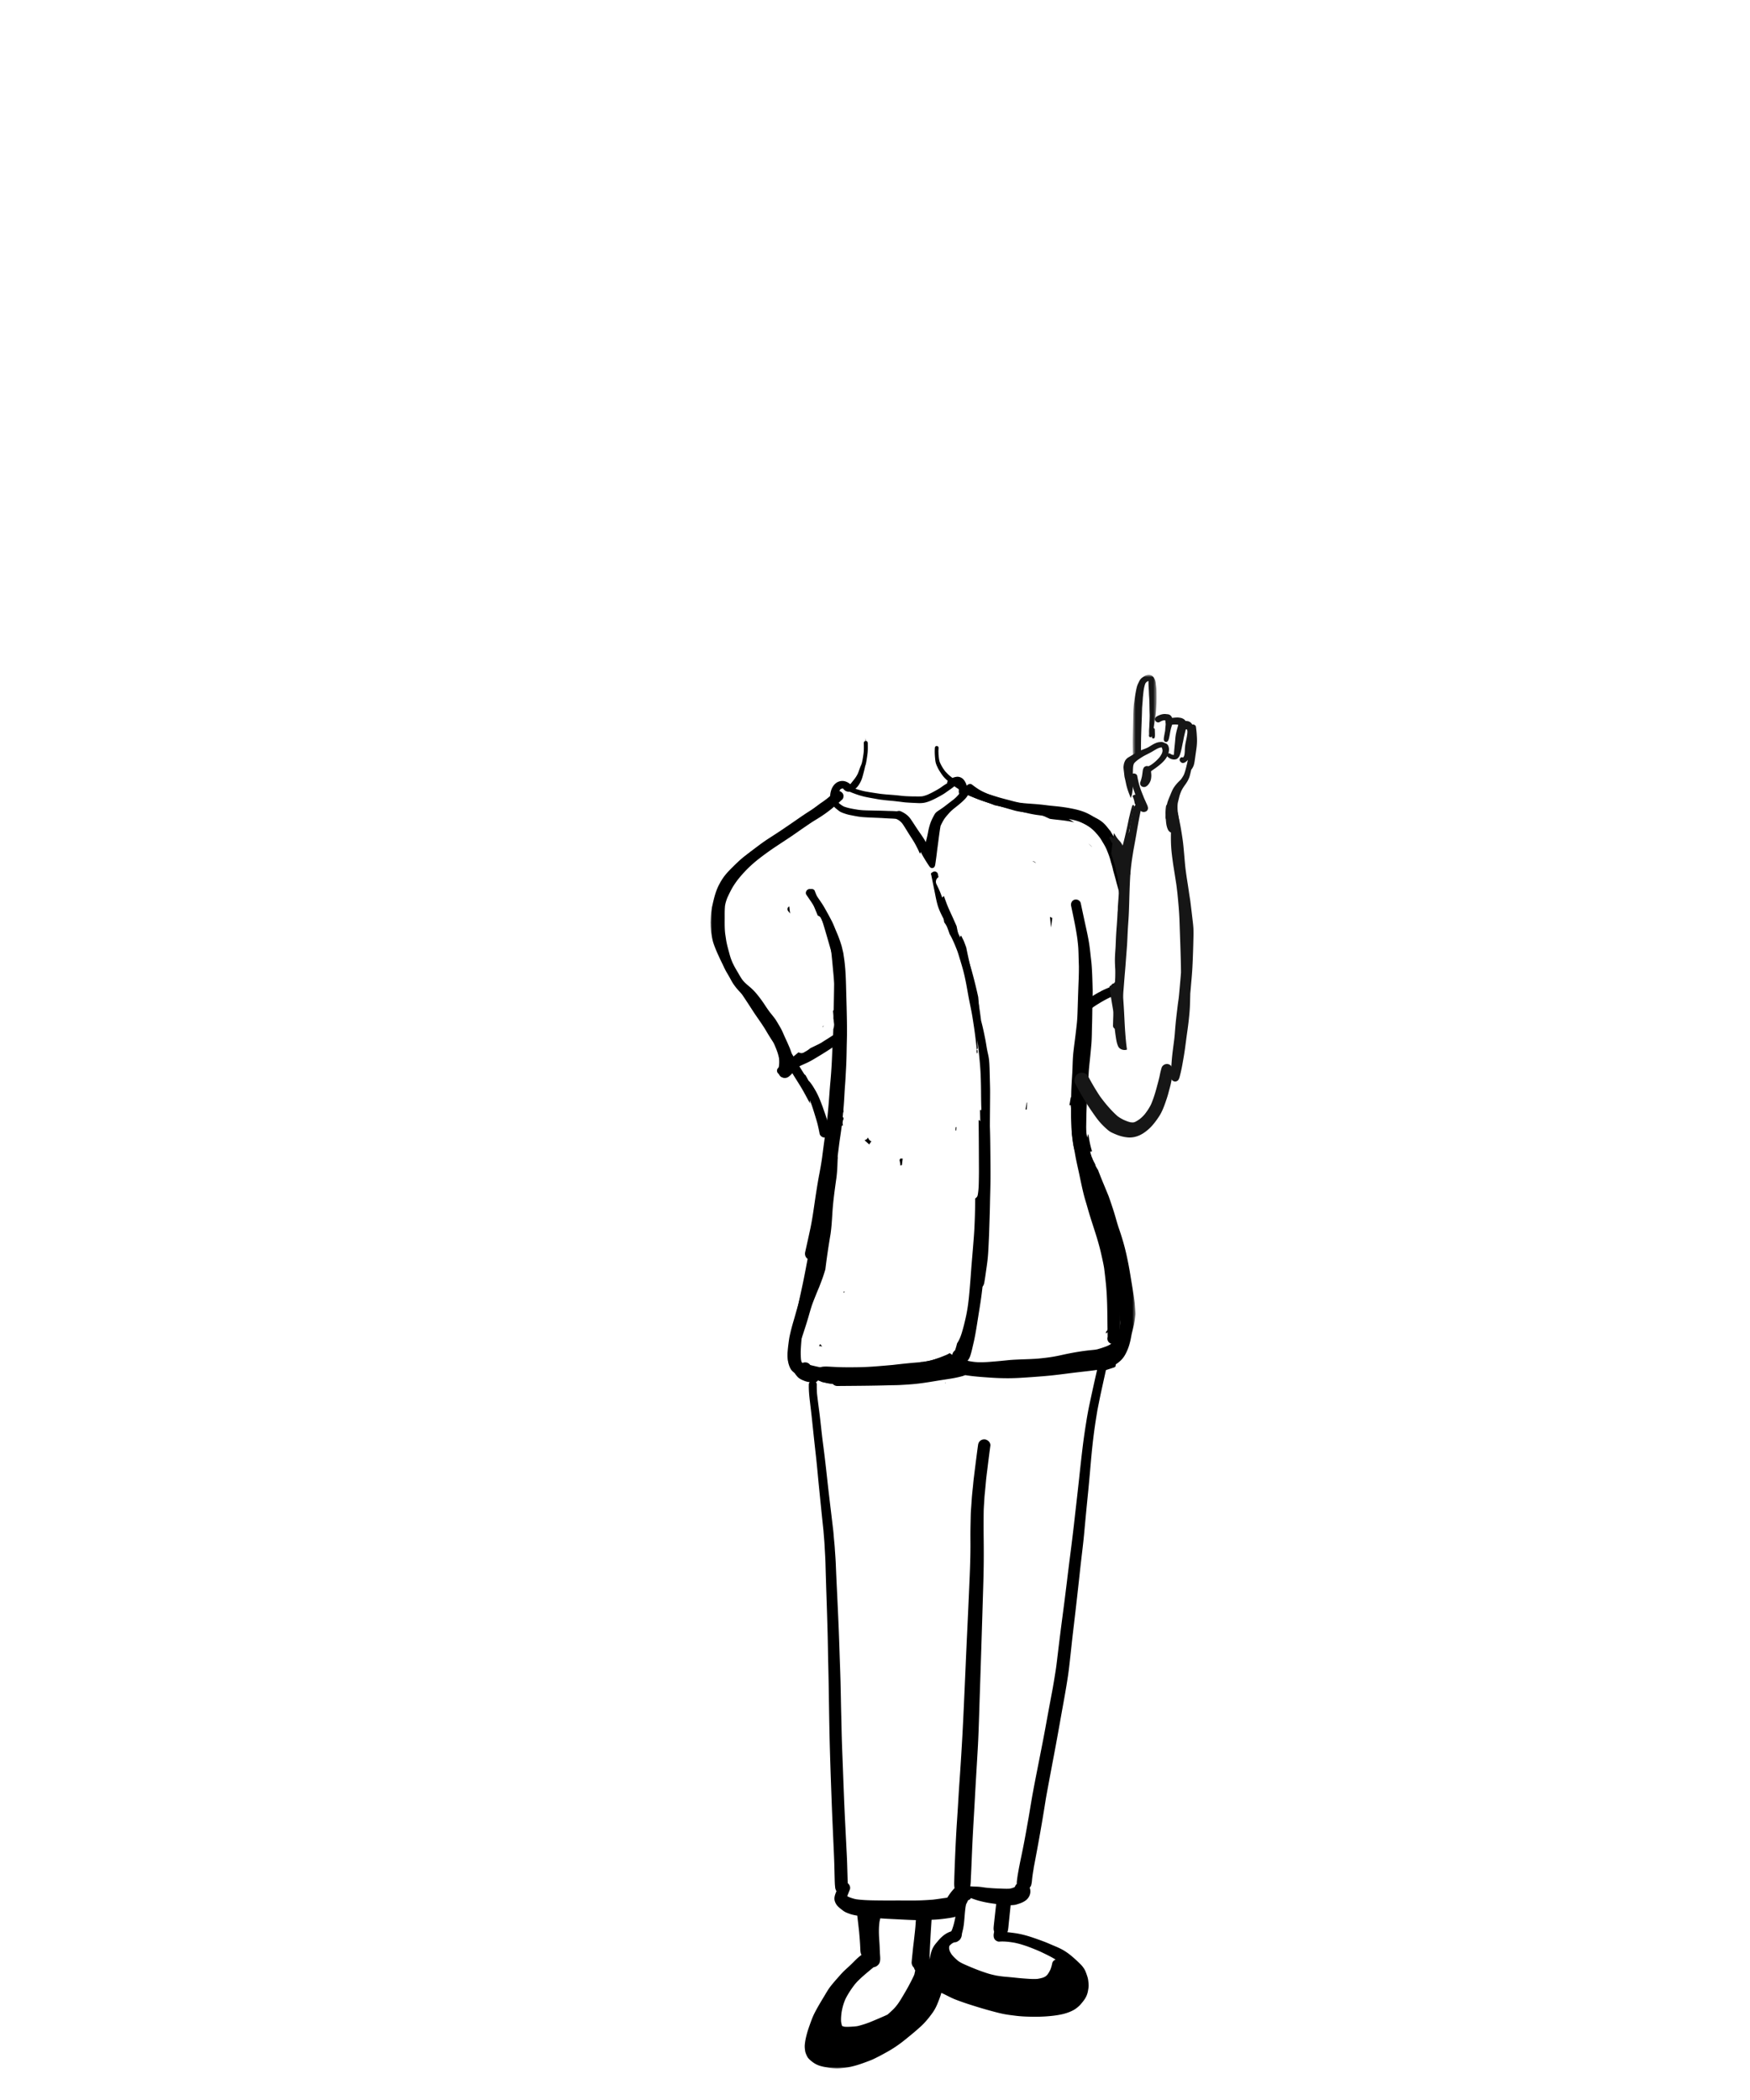 <svg width="500" height="600" xmlns="http://www.w3.org/2000/svg" xmlns:xlink="http://www.w3.org/1999/xlink"><defs><path id="a" d="M0 .01h103.98v104.34H0z"/><path id="c" d="M.006.779h99.433V279H.006z"/><path id="e" d="M.643.807h6.802v23.63H.643z"/></defs><g fill="none" fill-rule="evenodd"><path d="M311 229.079l.084-.067-.004-.012-.08.079m-70 140.36l.294-.434-.162-.005c-.043.147-.086.294-.132.439" fill="#000" fill-rule="nonzero"/><path d="M241 369.446l.297-.44-.164-.006c-.043.147-.087.296-.133.446m75.834 9.894c-.229.46-.507.849-.827 1.237v.004l.063-.074c-.02.027-.043.052-.063.077L316 381c.166-.157.323-.32.476-.493.07-.091.13-.182.188-.285A8.61 8.61 0 00317 379l-.166.34zm-82.502 4.699a6.004 6.004 0 01-.332.516c.074.015.148.035.223.05.234.036.468.071.703.102a2.403 2.403 0 01-.188-.203 7.247 7.247 0 01-.383-.504l-.023.039M270 395.18a3.56 3.56 0 01.176-.086l-.129-.094a1.32 1.32 0 01-.047.18" fill="#000" fill-rule="nonzero"/><path d="M316.856 379.317c-.219.474-.49.866-.803 1.267v.001l.14-.176-.14.183c-.019.136-.035.272-.053.408a7.48 7.48 0 00.545-.588c.061-.089.116-.174.163-.266.131-.375.218-.757.292-1.146a7.747 7.747 0 01-.144.317" fill="#000" fill-rule="nonzero"/><g transform="translate(203 211)"><mask id="b" fill="#fff"><use xlink:href="#a"/></mask><path d="M60.71 18.412c.984-.12 1.91-.496 2.606-.813.754-.335 1.47-.72 2.324-1.19.388-.213.73-.403 1.064-.624.216-.137.43-.289.64-.44l.34-.242.228-.158.23-.162a21.32 21.32 0 001.222-.886l.097-.076.148-.117.082-.076.056.062c.3.228.62.435.94.638l.22.141.048.338c0 .048-.003.093-.007.138-.041.286-.01.5.103.713-.016.156-.075.238-.127.314-.433.52-.908.996-1.415 1.406l-.557.428-.393.3c-.592.454-1.185.91-1.77 1.368-.35.258-.712.506-1.073.751l-.197.131-.134.09-.124.08c-.41.268-.923.602-1.216 1.116-.657 1.137-1.09 2.095-1.37 3.008a18.726 18.726 0 00-.44 1.714l-.097.52-.024.117-.024.124a25.007 25.007 0 01-.602 2.485 4.597 4.597 0 00-.396-.75c-.4-.652-.858-1.317-1.295-1.937l-.258-.376-.365-.535a107.52 107.52 0 01-.874-1.327l-.145-.224c-.29-.444-.582-.889-.885-1.326a5.93 5.93 0 00-1.088-1.228 7.594 7.594 0 00-1.111-.758c-.166-.093-.31-.176-.455-.234a7.774 7.774 0 00-.38-.166.914.914 0 00-.333-.059c-.114 0-.23.018-.347.035-.104.018-.149.03-.183.041l-.128.02a6.78 6.78 0 01-.444-.016l-.127-.007a25.63 25.63 0 00-1.291-.049l-.589-.013c-.933-.034-1.862-.065-2.795-.086l-.943-.017-1.908-.042a42.13 42.13 0 01-1.605-.059c-.368-.02-.733-.062-1.094-.103l-.214-.024-.24-.038c-1.298-.207-2.64-.424-3.894-.896-.4-.193-.751-.452-1.109-.72a4.048 4.048 0 01-.547-.514c-.035-.038-.063-.09-.09-.138a2.753 2.753 0 01-.123-.417 6.434 6.434 0 01.027-.972c.055-.351.148-.713.282-1.107.131-.282.276-.555.427-.83l.086-.159.124-.103c.072-.045.148-.086.228-.12a3.79 3.79 0 01.36-.083h.1a.7.7 0 00.073.11c.3.366.609.6.946.713.242.083.479.125.706.125.066 0 .132-.004.2-.01.22.099.458.206.696.296l.082.034c.737.276 1.498.566 2.293.786l.269.073c.34.096.64.179.953.248l.427.09.141.03.124.024c.197.042.393.083.59.118l2.746.49c.32.05.644.092.968.13l.45.055c.376.048.748.09 1.123.12l.472.042.334.03c.592.056 1.15.111 1.707.18l.39.045c.323.038.646.076.97.12l.203.025.162.02c.269.035.544.07.812.093.854.062 1.708.114 2.562.149l.358.017c.389.02.757.04 1.13.04.354 0 .67-.02.956-.054M44.181.028c.048.255.09.472.124.685a.534.534 0 00-.506.528l.003.21c.02 1.027.041 2.092-.117 3.133-.072.476-.148.951-.227 1.427a17.81 17.81 0 01-.22 1.01c-.063.24-.166.486-.262.696l-.042.1-.1.235c-.113.286-.216.571-.32.86-.134.387-.275.783-.443 1.163a9.132 9.132 0 01-1.168 1.788l-.096.121c-.169.21-.29.362-.407.514l-.14.175-.221.273-.1.107-.238-.18c-.1-.072-.199-.144-.303-.207a3.593 3.593 0 00-1.039-.45 2.721 2.721 0 00-.675-.083c-.21 0-.423.023-.647.065-.193.034-.382.11-.547.179l-.09.038c-.22.086-.434.231-.699.459-.94.806-1.46 2.081-1.542 3.791-.616.4-1.226.813-1.832 1.237l-.437.304a19.51 19.51 0 00-.909.637l-2.696 2.04a49.29 49.29 0 01-1.959 1.393l-.674.458c-.62.428-1.237.862-1.846 1.296l-.64.452c-1.14.81-2.338 1.582-3.498 2.327l-.107.069-.258.165-.393.251-1.004.652-.703.45-.272.18c-.562.363-1.122.728-1.677 1.1-.581.393-1.153.803-1.72 1.214l-.177.127-.7.506-.374.27c-.765.547-1.529 1.095-2.29 1.654-.733.544-1.5 1.199-2.347 2.005a76.52 76.52 0 00-2.317 2.29c-.396.416-.761.83-1.11 1.257a15.05 15.05 0 00-1.193 1.724c-.087.134-.166.28-.242.42l-.19.352c-1.028 1.844-1.548 3.929-1.989 5.904-.062.29-.127.58-.196.865a6.735 6.735 0 00-.072.476l-.056.368a27.704 27.704 0 00-.189 1.703l-.007.09c-.027.368-.045.748-.061 1.124l-.021.389c-.007.159 0 .317.01.479l.007.235.004.21v.093c.002.127.006.252.016.375l.042.476c.03.413.065.84.134 1.258l.021.124c.127.78.262 1.586.468 2.358.197.71.482 1.423.73 2.05l.158.386c.176.438.369.866.564 1.296l.142.304c.337.758.788 1.743 1.308 2.64.558.976 1.126 1.95 1.694 2.92.448.765.94 1.488 1.54 2.354l.227.327.636.924.31.441.152.223c.224.325.447.649.671.98.434.647.857 1.275 1.274 1.906l.423.641c.323.485.637.971.954 1.465.241.376.485.75.733 1.13.437.676.895 1.334 1.354 1.992.726 1.055 1.449 2.092 2.09 3.15l.406.683a69.107 69.107 0 002.413 3.778l.71 1.072.205.313.138.21c.462.696.933 1.41 1.367 2.127.49.81.954 1.637 1.414 2.465l.18.316c.696 1.252 1.51 2.551 2.11 3.495l.235.376c.323.517.643 1.027.957 1.54.809 1.345 1.555 2.755 2.279 4.116l.161.297.22.41c0-.148-.003-.293-.006-.441a552.15 552.15 0 00-.08-4.981c0-.172-.002-.345-.006-.514a70.123 70.123 0 00-1.556-2.491 90.563 90.563 0 01-1.663-2.672 63.12 63.12 0 01-.737-1.24l-.224-.38-.599-.993-.165-.272c-.234-.39-.437-.727-.665-1.051l-.909-1.303-.206-.303-.076-.11a33.309 33.309 0 00-.482-.69c-.348-.496-.688-.989-1.026-1.489a91.843 91.843 0 01-1.762-2.691A53.404 53.404 0 0016.487 80a35.354 35.354 0 00-.324-.444l-.162-.224-.248-.335a65.413 65.413 0 01-1.074-1.472c-.282-.406-.557-.817-.833-1.227l-.175-.261-.062-.094c-.235-.344-.465-.685-.706-1.023l-1.932-2.772a131.428 131.428 0 00-1.687-2.35l-.148-.2-.771-1.068-.192-.266a26.34 26.34 0 01-.668-.989l-.217-.32a40.035 40.035 0 01-.83-1.334l-.245-.4-.155-.259a36.744 36.744 0 01-.767-1.296l-.293-.527-.296-.53a8.422 8.422 0 01-.213-.411l-.066-.134-.138-.287a20.908 20.908 0 01-.258-.53l-.127-.262-.224-.476-.248-.527-.052-.124c-.292-.707-.595-1.434-.829-2.158-.262-.803-.413-1.675-.547-2.443l-.042-.225c-.045-.42-.086-.84-.128-1.265a14.054 14.054 0 01-.034-.644l-.007-.128-.003-.13c0-.149-.003-.29-.01-.435a4.14 4.14 0 01.01-.368l.007-.194.01-.24c0-.14.004-.28.014-.421l.103-1.403.028-.187c.055-.41.113-.82.2-1.226.137-.638.278-1.276.423-1.913.22-.965.537-1.98.971-3.102.533-1.2 1.133-2.237 1.832-3.168.781-.993 1.694-1.92 2.496-2.74l.13-.131c.42-.424.84-.841 1.27-1.255a39.1 39.1 0 011.309-1.168l.12-.1a216.4 216.4 0 012.262-1.716c.242-.176.475-.356.71-.535l.16-.124a50.494 50.494 0 011.682-1.248 217.32 217.32 0 015.24-3.53l.12-.078.083-.055c.884-.583 1.68-1.11 2.447-1.669l.441-.32a514.9 514.9 0 012.262-1.624l.868-.613.374-.262c.473-.327.937-.655 1.398-.99.18-.127.355-.258.53-.395l.09-.07.11-.086.424-.33 1.511-1.145c.317-.237.64-.465.967-.689l.325-.228c.588-.41 1.177-.82 1.772-1.22.038.06.107.114.19.159.007.117.037.255.075.414.11.42.345.74.576 1.03.23.28.522.514.826.748l.227.182c.275.232.578.466.933.628.23.11.496.213.802.32.485.17 1.054.356 1.639.473l.193.041.134.024c1.136.231 2.255.456 3.374.548 1.105.087 2.214.13 3.442.183l.11.007c.497.017.988.034 1.485.062.475.017.946.048 1.418.08l.895.051.616.027.141.004.135.004c.437.023.885.044 1.319.1l.151.044.22.11c.21.097.417.228.689.431.272.22.516.462.726.72.458.645.882 1.338 1.291 2.007l.159.255.055.092c.097.16.193.314.296.47.09.154.186.302.282.454l.11.17.197.306c.392.603.792 1.23 1.16 1.865.162.282.31.568.458.858l.061.113.052.11.172.332.083.158c.093.187.19.373.276.562l.065.162.051.114c.076.17.152.338.235.503l.072.124.09-.183.044-.182.059-.138.636 1.168a48.475 48.475 0 001.694 2.723c.193.29.434.644.813.697.038.003.076.003.11.003.3 0 .554-.152.706-.41.148-.259.197-.559.24-.9.06-.379.114-.762.163-1.144l.083-.59c.058-.424.11-.847.161-1.272.052-.44.103-.864.162-1.296.093-.682.183-1.367.272-2.054l.082-.658c.118-.903.242-1.806.376-2.702.052-.321.107-.641.162-.958l.051-.132.052-.13c.169-.345.34-.683.517-1.017l.047-.086c.17-.293.338-.579.53-.852.18-.251.38-.49.579-.727l.097-.113c.286-.331.578-.67.878-.99.492-.502 1.06-.95 1.607-1.385l.355-.283c.789-.634 1.625-1.324 2.39-2.147.357-.393.64-.82.822-1.11.32.176.668.338 1.012.496l.159.072c.372.173.744.342 1.118.494.827.345 1.705.644 2.48.906l.13.048a53.93 53.93 0 005.347 1.514c1.55.354 3.188.706 5.312 1.14.282.055.565.107.847.156.42.076.836.158 1.253.24l.6.118.475.09c.46.082.984.18 1.476.33.334.1.664.204.989.334.316.125.62.266.925.41.397.187.758.346 1.109.504l.088.038c.226.031.45.064.676.097 1.305.165 2.613.268 3.919.465.817.121 1.627.255 2.422.458-.432-.251-.855-.511-1.28-.772l-1.032-.627a31.798 31.798 0 00-4.125-2.044 48.777 48.777 0 01-1.174-.5 11.473 11.473 0 00-1.295-.49c-.57-.186-1.14-.289-1.57-.365a19.46 19.46 0 00-.606-.092l-.175-.029-.492-.068-.265-.042c-.38-.055-.758-.11-1.133-.154l-.12-.014a49.967 49.967 0 01-2.569-.352l-.113-.01-.1-.018-1.398-.244-1.453-.241-.214-.049c-.784-.155-1.511-.296-2.227-.459-.816-.182-1.66-.4-2.661-.671a34.78 34.78 0 01-5.226-1.869l-.327-.147-.317-.142c-.21-.103-.423-.214-.637-.324-.062-.062-.124-.124-.19-.183-.04-.61-.251-1.24-.605-1.823a3.61 3.61 0 00-.43-.58 2.284 2.284 0 00-.586-.447 2.295 2.295 0 00-.946-.286c-.045-.003-.09-.007-.135-.007-.206 0-.427.044-.62.079a3.711 3.711 0 00-.32.083c-.179.055-.351.114-.523.175l-.228-.182a23.826 23.826 0 01-.677-.541l-.083-.069-.145-.134-.086-.08a8.528 8.528 0 01-.306-.314l-.3-.31-.1-.103-.1-.104c-.076-.092-.144-.192-.22-.296l-.117-.165-.138-.193a11.256 11.256 0 01-1.101-2.006c-.21-.607-.272-1.262-.335-1.893l-.037-.4-.004-.306-.017-.442c-.003-.082 0-.168.004-.247l.01-.23c.007-.184.017-.37.031-.556a.503.503 0 00-.128-.365.533.533 0 00-.382-.183.538.538 0 00-.547.51c-.04.51-.051 1.051-.035 1.606.014.469.052.928.094 1.393.045.502.092.954.22 1.406.138.469.361.927.554 1.334.176.365.386.727.678 1.172.293.465.578.875.854 1.22.351.434.771.858 1.322 1.337-.128.186-.19.438-.168.68l-.1.054-.114.065-.162.104a16.48 16.48 0 00-.84.541l-.317.224-.151.107-.362.252c-.488.324-1.03.616-1.504.879l-.362.196c-.52.283-1.063.552-1.669.82a8.593 8.593 0 01-1.529.47c-.313.03-.658.044-1.105.044l-.29-.003h-.288c-.193-.004-.383-.004-.572-.004-.675 0-1.442-.02-2.562-.08a28.75 28.75 0 01-1.638-.154l-.103-.01a17.59 17.59 0 00-.793-.08c-.743-.076-1.497-.13-2.25-.187l-.266-.016a70.18 70.18 0 01-1.831-.18l-.293-.03-.234-.035c-1.267-.19-2.58-.39-3.867-.614-.647-.114-1.284-.29-1.797-.43a34.628 34.628 0 01-1.229-.373c.39-.344.696-.7.944-1.072a8.46 8.46 0 00.82-1.568c.233-.6.398-1.254.547-1.83l.044-.17c.172-.65.32-1.278.445-1.89l.054-.146.058-.144a2.67 2.67 0 00.11-.442l.025-.104c.045-.206.08-.413.11-.616l.024-.135c.06-.341.107-.679.155-1.016l.038-.259.02-.144c.035-.253.07-.504.094-.76.065-.671.062-1.36.055-1.953l-.004-.263-.006-.568c-.007-.327-.242-.582-.545-.59a3.66 3.66 0 00-.175-.672l-.017-.01c-.007 0-.017.014-.017.018" fill="#000" fill-rule="nonzero" mask="url(#b)"/></g><path d="M311.21 241.211l.11.11c.198.204.401.41.608.608L312 242l-.022-.042-.166-.192A10.048 10.048 0 00311 241l.21.211zm-1.907 26.936c-.17 1.494-.34 2.985-.508 4.48-.07.632-.14 1.265-.214 1.895.32.495.621.996.916 1.508-.007.765-.035 1.47-.091 2.155l-.07.958-.067.944-.114 1.55a110.43 110.43 0 01-.337 3.48 83.014 83.014 0 01-.374 2.382l-.08-.02-.104.007c-.04.003-.083.003-.123.007-.01.528-.024 1.058-.05 1.584-.027.597-.057 1.2-.087 1.798a8.944 8.944 0 011.466.121l.04.004c.074-.152.154-.298.244-.44.287-.449.658-.792 1.123-1.002.043-.329.184-.644.42-.886.822-.841 1.868-1.463 2.857-2.068a31.497 31.497 0 013.114-1.685c.898-.422 1.81-.799 2.736-1.145-.06-1.151-.114-2.3-.157-3.452l-.33.125a9.674 9.674 0 00-.566.304c.06-.051.114-.1.171-.151-.46.183-.916.376-1.372.57a1.578 1.578 0 01-.349.439 4.334 4.334 0 01-.396.28c.204-.068.408-.15.61-.25a5.35 5.35 0 00-.755.52 29.321 29.321 0 00-2.329 1.055l-.037.028c-.143.11-.313.197-.49.256-.484.266-.966.55-1.477.858-.25.148-.497.3-.745.452.097-.668.187-1.334.267-1.985a3.017 3.017 0 01-.35-.906c-.04-.187-.077-.374-.11-.56a14.4 14.4 0 01-.134-1.314c-.05-.737-.027-1.484-.037-2.225-.003-.2-.003-.4-.007-.598-.203-1.065-.31-2.158-.457-3.23-.154-1.156-.291-2.318-.431-3.477-.28-2.02-.605-4.03-.87-6.053v.015c0-.007 0-.015-.003-.022v-.01c0-.014-.003-.024-.003-.038v.007a.202.202 0 00-.006-.048l-.02-.143.01.053-.03-.211.02.158-.03-.221a53.666 53.666 0 01-.284 4.147m.711-4.047l.009.048c-.009-.047-.015-.098-.023-.148l.014.1M296 246.607a1.682 1.682 0 00-1-.607l1 .607m4 15.436c.059.58.117 1.162.172 1.744.043.405.078.807.113 1.213.129-.896.254-1.788.375-2.684a32.65 32.65 0 01-.549-.316l-.111.043" fill="#000" fill-rule="nonzero"/><path d="M310.005 265.035l.001.013a.049.049 0 01.003.007L310 265l.005.035m-1.996 30.992l-.009.119c.027-.032.054-.062.083-.092l.054-.054-.128.027" fill="#000" fill-rule="nonzero"/><g transform="translate(225 312)"><mask id="d" fill="#fff"><use xlink:href="#c"/></mask><path d="M16.242 267.057a6.729 6.729 0 01-.626-.197l-.045-.077c-.1-.356-.19-.736-.255-1.165-.046-.827.007-1.713.155-2.788.093-.503.214-1.098.377-1.686.162-.599.387-1.238.691-1.958.675-1.36 1.553-2.74 2.693-4.22l.084-.098c.272-.318.55-.636.85-.931.456-.445.912-.886 1.39-1.304.888-.775 1.852-1.588 3.035-2.56.234-.028.483-.108.711-.225.145-.07.284-.162.43-.298.89-.692.794-1.906.711-2.975-.013-.194-.027-.346-.035-.488-.023-.44-.041-.875-.058-1.314l-.007-.225a39.58 39.58 0 00-.083-1.592c-.17-2.218-.228-4.073.034-5.92.063-.308.136-.623.212-.94 1.434.11 2.886.179 4.338.248l1.891.094c1.244.066 2.485.124 3.73.159.07.003.138.003.207.003-.038.617-.076 1.249-.128 1.882a82.668 82.668 0 01-.256 2.478l-.107.958-.145 1.245-.017.149a67.147 67.147 0 00-.211 1.851l-.12 1.187c-.08.74-.156 1.48-.216 2.221-.048.603.201 1.204.678 1.654.035.17.1.346.19.515l.156.222c-.08.384-.163.775-.252 1.166-.056.131-.11.263-.163.395a62.728 62.728 0 01-2.34 4.448l-.318.537c-.36.616-.719 1.231-1.096 1.837-.249.405-.511.796-.781 1.184-.18.252-.374.491-.574.733l-.087.107-.2.225a6.9 6.9 0 01-.515.55l-.47.443-.474.44c-.21.197-.428.387-.647.574l-.265.124c-.453.208-.91.408-1.37.61l-.283.123c-1.082.468-2.168.924-3.26 1.37l-.242.087c-.463.17-.93.34-1.406.485-.54.162-1.02.307-1.505.432-.417.1-.856.138-1.286.176l-.138.004a21.85 21.85 0 01-1.708.083c-.29 0-.584-.01-.874-.038zm24.343-19.742l.035-.982c.027-.896.073-1.789.118-2.678l.024-.45c.11-2.235.255-4.467.4-6.698a36.649 36.649 0 003.865-.329l.152-.02c.682-.094 1.387-.191 2.071-.33.266-.054.508-.117.736-.19-.241 1.232-.525 2.557-1.033 3.837a2.79 2.79 0 01-.121.222l-.077.142-.002-.007a4.274 4.274 0 00-.591.214c-.326.135-.63.29-.927.478-.467.29-.94.671-1.483 1.197-.29.28-.553.595-.809.9l-.183.214c-.491.567-.882 1.069-1.193 1.657-.377.702-.57 1.46-.74 2.176-.093.406-.18.81-.263 1.215l.021-.568zm6.316-.903a7.172 7.172 0 01-.55-.968 5.6 5.6 0 01-.183-.775c0-.156.007-.308.025-.464a6.33 6.33 0 01.08-.263c.227-.239.451-.447.68-.626.186-.115.37-.218.567-.315.142-.034.287-.062.442-.076.405-.045.71-.267 1.03-.499.367-.269.626-.775.726-1.138.06-.214.087-.443.11-.664l.015-.12c.048-.233.107-.465.162-.697.056-.227.11-.452.16-.677.124-.592.22-1.243.293-1.99.049-.488.09-.98.128-1.47.08-.965.162-1.965.307-2.941.046-.229.094-.46.153-.685l.128-.24.058-.113a12.2 12.2 0 00.363-.761c.094-.042.194-.087.294-.125a.92.92 0 00.502-.505c.287.121.59.225.894.325l.153.052.308.104c.892.301 1.78.508 2.526.671.986.208 1.978.353 2.994.498.121.018.239.035.36.049l-.235 2.055-.229 2.065-.096.904-.1.902-.01.105a12.26 12.26 0 00-.067.815c-.01.305.014.582.076.807.018.062.038.124.063.184l-.031.29c-.097.529-.132.75-.076 1.221.04.315.2.727.463.945.314.266.563.415.995.46h.059c.152 0 .242-.014.335-.028.194-.01.391-.013.584-.013 1.193 0 2.382.165 3.492.349l.415.093c.432.1.864.2 1.29.322.794.24 1.447.45 2.06.668a68.22 68.22 0 013.529 1.421l.187.09c1.43.676 2.91 1.378 4.272 2.226-.5.187-.86.574-.954 1.016-.117.561-.273 1.218-.542 1.862a9.267 9.267 0 01-.813 1.387 7.154 7.154 0 01-.518.505c-.232.14-.467.256-.716.364a10.25 10.25 0 01-1.735.39c-.305.021-.608.028-.913.028-.511 0-1.06-.02-1.777-.072l-.394-.028a71.605 71.605 0 01-2.855-.245c-1.02-.111-2.04-.208-3.067-.294-.825-.07-1.7-.184-2.668-.347-.77-.166-1.587-.346-2.379-.595a55.61 55.61 0 01-2.437-.833 76.179 76.179 0 01-4.732-1.97c-.3-.148-.598-.304-.881-.473a6.112 6.112 0 01-.747-.547l.004.004c-.671-.589-1.172-1.101-1.577-1.62zM82.973 1.045l-.508.12-.09.022-.176.042-.114.023c-.38.093-.768.184-1.154.267l-.146.882a36.72 36.72 0 01-.253 1.387c.07-.01.143-.024.212-.034l.158-.024c.07.684.17 1.425.284 2.18.017.3.052.605.086.91l.025.214c.055.702.107 1.408.131 2.107.038 1.034.197 2.13.311 2.927.153 1.045.401 2.076.64 3.072.148.602.276 1.128.387 1.658.346 1.622.695 3.21 1.175 4.826.21.706.408 1.412.606 2.12.255.928.511 1.855.801 2.772.249.782.515 1.564.785 2.346l.097.283.103.305a561.29 561.29 0 011.383 3.616l1 2.525.05.132a90.709 90.709 0 011.789 4.968c.335 1.017.635 2.065.929 3.08l.066.231c.128.443.256.889.387 1.332l.197.661c.401 1.35.805 2.712 1.155 4.072.435 1.685.684 3.505.881 4.969.211 1.553.36 3.203.456 5.04.049.979.129 1.955.208 2.931.062.75.12 1.443.166 2.135.038.574.059 1.196-.042 1.854a30.32 30.32 0 01-.252 1.446 6.632 6.632 0 01-.363 1.218c-.096.239-.235.56-.4.758-.35.44-.786.982-1.321 1.412-.723.58-1.605.882-2.455 1.172l-.29.1c-.332.115-.675.215-1.013.312l-.19.059c-.488.134-.996.19-1.56.239a62.22 62.22 0 00-3.702.463 79.79 79.79 0 00-5.022.962 43.52 43.52 0 01-4.688.81l-.4.045c-.758.09-1.56.18-2.338.23a97.54 97.54 0 01-2.533.119l-.246.007-.131.007c-1.48.052-3.011.107-4.512.218l-.677.069-.457.049c-.984.096-1.967.196-2.955.276L59.02 77c-1.182.105-2.517.216-3.83.216-.212 0-.419-.004-.626-.007a16.561 16.561 0 01-5.006-.976c-.83-.298-1.7-.64-2.468-1.115a6.901 6.901 0 01-.733-.519 7.73 7.73 0 01-1.172.599c-1.586.64-3.173 1.274-4.847 1.647-.386.086-.777.159-1.171.222-.36.332-.784.63-1.268.895-1.072.588-2.245.924-3.15 1.153-1.023.252-2.22.536-3.43.691l-.293.038c-.85.115-1.642.218-2.42.233-.467.007-.93.01-1.396.01l-.986-.003c-1.7-.022-3.45-.125-5.092-.232-.856-.059-1.721-.104-2.586-.146l-.1-.003c-2.292-.122-4.659-.242-6.95-.637a54.884 54.884 0 01-2.873-.563l-.098-.022a68.062 68.062 0 01-3.467-.854c-.252-.073-.57-.155-.878-.294-.238-.108-.419-.19-.602-.329-.307-.231-.386-.342-.597-.647-.605-.892-.26-2.1-.007-2.982.134-.464.304-.917.473-1.366l.114-.302.108-.294c.259-.713.504-1.428.74-2.152l.117-.36c.435-1.328.927-2.833 1.358-4.304.108-.367.215-.733.318-1.104.322-1.12.685-2.39 1.148-3.574l.27-.695.169-.421.591-1.472.249-.601.125-.301.114-.267a.973.973 0 01.045-.107l.082-.201.118-.29.045-.118.045-.114.145-.38.042-.108c.248-.654.497-1.304.725-1.962.218-.633.419-1.27.61-1.906l.044-.152.045-.149.034-.29.035-.25a212.546 212.546 0 011.421-9.57 50.9 50.9 0 00.339-3.262c.055-.727.1-1.474.149-2.218l.034-.557c.197-3.19.646-6.407 1.081-9.518l.022-.145.017-.128.017-.118c.055-.404.1-.813.138-1.225.114-1.2.16-2.428.198-3.512l.013-.335.03-.768-.023-.107-.02-.097-.038-.142-.029-.142a.517.517 0 00-.013-.145 11.842 11.842 0 01-.097-.73l-.02-.114a23.756 23.756 0 01-.06-1.596c0-.39.007-.784.018-1.176l.003-.207c.01-.388.02-.779.114-1.152l-.017-.135-.014-.125-.059-.477a1.56 1.56 0 01-.566.46 1.481 1.481 0 01-.114.27c0 .003 0 .01-.004.014-.018.684-.457 1.28-1.086 1.477-.027.408-.058.813-.09 1.221l-.09 1.27c-.123 1.82-.196 3.691-.262 5.345-.028.772-.062 1.54-.097 2.308l-.003.097a74.236 74.236 0 01-.27 3.82 79.386 79.386 0 01-.204 1.819 82.887 82.887 0 00-.2 1.82c-.273 2.858-.574 5.218-.944 7.425-.093.554-.176 1.11-.263 1.668l-.065.44a46.464 46.464 0 01-.671 3.134c-.283 1.121-.612 2.203-1.016 3.487a354.387 354.387 0 00-1.135 3.733A251.566 251.566 0 015.93 55.81c-.15.477-.29.958-.433 1.439l-.079.28c-.166.56-.332 1.125-.518 1.678a113.203 113.203 0 01-1.262 3.622 647.684 647.684 0 00-1.262 3.519c-.436 1.221-.792 2.515-1.107 3.66l-.317 1.18a83.515 83.515 0 01-.506 1.844c-.092.333-.176.668-.245 1.004l-.03.149c-.06.3-.139.712-.16 1.082-.024.353.025.724.066 1.049l.028.214c.117.973.691 1.976 1.7 2.976a8.688 8.688 0 002.005 1.487c.336.18.678.35 1.027.509.66.117 1.365.27 2.22.477l.61.149.122.032c.321.079.65.162.975.245l.149.038.086.024.114.028.197.055c.497.135.947.27 1.39.416l.311.103.11.031.246.1c2.209.267 4.363.392 6.744.516.584.028 1.166.042 1.746.042 1.877 0 3.705-.139 5.248-.27 2.682-.239 5.292-.553 7.764-.938 1.628-.256 3.18-.744 4.615-1.235.431-.148.867-.273 1.306-.394.384-.111.764-.218 1.138-.34.539-.172 1.074-.37 1.607-.574l.404-.141c.145-.045.205-.063.263-.084l-.024.122.003.134c.208-.1.388-.217.557-.332.142-.09.273-.18.404-.256a1.4 1.4 0 01.696-.183c.642 0 1.268.457 1.482 1.09l.032-.1-.004-.094c-.01-.388-.021-.747-.034-1.103.193.187.404.335.615.47 1.186.754 2.602.99 3.968 1.214l.502.087c2.499.432 5.05.605 7.522.772l.297.02a72.81 72.81 0 004.625.16c1.137 0 2.264-.035 3.343-.094 3.329-.197 6.077-.402 8.642-.644 1.69-.166 3.374-.38 5.092-.598.999-.129 2.002-.256 3.004-.37l1.573-.184c1.414-.16 2.69-.305 3.958-.488a572.693 572.693 0 00-2.174 9.844 94.998 94.998 0 00-.917 4.99 190.312 190.312 0 00-.84 5.662c-.42 3.305-.785 6.599-1.202 10.525-.27 2.52-.557 5.035-.844 7.55a851.988 851.988 0 00-.49 4.331c-.391 3.53-.84 7.09-1.228 10.11-.29 2.243-.563 4.484-.837 6.726l-.058.499c-.19 1.521-.377 3.047-.567 4.57-.176 1.418-.363 2.833-.55 4.251l-.138 1.063-.139 1.062a673.303 673.303 0 00-.497 3.854 878.662 878.662 0 00-.74 6.041l-.06.488c-.161 1.384-.344 2.952-.58 4.473a288.274 288.274 0 01-.809 4.9l-.045.238a1468.66 1468.66 0 00-2.011 10.847c-.45 2.467-.941 4.971-1.422 7.407l-.123.624-.526 2.674-.394 1.996c-.357 1.81-.712 3.619-1.048 5.436-.352 1.889-.667 3.78-.981 5.677l-.343 2.058-.411 2.287a264.172 264.172 0 01-1.234 6.647c-.132.653-.27 1.304-.404 1.958l-.094.446c-.162.772-.325 1.547-.473 2.329a96.4 96.4 0 00-.508 2.813c-.06.353-.107.705-.149 1.058l-.035.26c-.041.318-.08.602-.072.875-.004.094 0 .187.007.28a1.91 1.91 0 00-.37.44l-.211.447a4.698 4.698 0 01-.484.227 6.84 6.84 0 01-1.037.263c-.263.01-.529.018-.795.018-.584 0-1.168-.025-1.749-.049l-.357-.014a55.829 55.829 0 01-3.477-.214c-.325-.031-.65-.076-.971-.12l-.16-.026-.487-.069a15.915 15.915 0 00-1.645-.125 21.14 21.14 0 01-1.573-.096c.045-.183.07-.398.093-.609.049-.419.063-.806.076-1.19l.018-.415c.051-1.059.1-2.12.145-3.184l.045-1.12.048-1.114c.06-1.447.118-2.893.187-4.34a820.4 820.4 0 01.456-8.414c.097-1.674.194-3.352.283-5.03.153-2.806.318-5.608.484-8.417l.008-.122c.107-1.806.214-3.612.317-5.421.194-3.353.301-6.764.405-10.061l.1-3.152c.297-8.9.59-17.801.857-26.7l.098-3.166c.116-3.67.217-6.978.245-10.296.016-2.044.01-4.284-.022-7.04a308.04 308.04 0 01.004-7.072c.01-.9.07-1.82.128-2.706.035-.53.062-.975.087-1.422.02-.373.058-.744.096-1.117.024-.218.046-.433.066-.65l.138-1.482.139-1.505c.082-.906.196-1.812.31-2.72l.132-1.05c.26-2.118.523-4.23.816-6.34.055-.397-.076-.81-.367-1.155-.338-.401-.847-.66-1.33-.678-.515 0-.934.16-1.265.467-.405.37-.516.827-.568 1.228-.366 2.63-.69 5.225-1.047 8.106l-.131 1.063c-.084.66-.15 1.329-.211 1.993l-.07.723-.1.923c-.079.748-.158 1.495-.21 2.242-.08 1.167-.159 2.332-.242 3.499l-.014.224c-.048.723-.062 1.464-.076 2.183l-.004.187c-.006.398-.013.793-.024 1.187a131.76 131.76 0 00-.038 4.394v.26c.004.754.007 1.504.004 2.255-.015 3.67-.177 7.4-.336 11.01l-.014.332-.1 2.287c-.107 2.483-.225 4.968-.339 7.452l-.09 1.896-.19 4.038c-.152 3.255-.293 6.514-.435 9.77l-.018.412c-.232 5.265-.47 10.712-.753 16.06a889.86 889.86 0 01-.885 14.043c-.114 1.62-.211 3.246-.308 4.872l-.096 1.626c-.07 1.183-.149 2.363-.228 3.543l-.05.771a316.8 316.8 0 00-.155 2.42 506.258 506.258 0 00-.425 8.739c-.055 1.314-.103 2.63-.148 3.944-.024.684-.045 1.37-.062 2.054-.018.672-.038 1.367.096 2.007-.495.54-.902 1.014-1.279 1.533-.22.308-.432.62-.64.934l-.1.163-.062.104c-.28.041-.574.08-.864.121-.273.031-.495.062-.709.097-.833.13-1.666.241-2.499.342a73.793 73.793 0 01-6.412.253c-.582 0-1.162-.004-1.743-.007l-1.842-.007-.764.003a272.818 272.818 0 01-5.562-.02c-1.819-.025-3.755-.07-5.66-.336a10.634 10.634 0 01-2.025-.619 9.25 9.25 0 01-.504-.253c.172-.467.363-.944.553-1.422l.18-.443c.28-.698-.09-1.466-.599-1.865v-.128l-.034-1.197-.062-2.086c-.042-1.574-.09-3.256-.18-4.944-.108-2.02-.208-4.041-.308-6.065l-.197-3.923c-.218-4.346-.38-8.775-.526-12.684l-.065-1.747a1241.91 1241.91 0 00-.197-5.087 332.931 332.931 0 01-.194-6.701l-.007-.249-.065-2.782a691.416 691.416 0 01-.104-4.692 703.594 703.594 0 00-.11-5.123 586.493 586.493 0 00-.177-5.47c-.048-1.35-.093-2.661-.135-3.972-.09-2.886-.203-5.851-.346-9.065-.158-3.477-.321-6.954-.49-10.435a494.589 494.589 0 01-.143-3.245l-.065-1.598c-.038-.942-.104-1.88-.17-2.82l-.023-.315c-.038-.55-.076-1.1-.11-1.65a46.88 46.88 0 00-.136-1.53l-.076-.812-.07-.814-.016-.211a39.71 39.71 0 00-.16-1.685l-.28-2.339-.272-2.307-.18-1.485-.014-.114c-.307-2.594-.619-5.186-.902-7.785-.357-3.269-.747-6.777-1.217-10.303a210.328 210.328 0 01-.547-4.647c-.176-1.612-.345-3.185-.555-4.753-.225-1.71-.45-3.408-.64-5.11a28.602 28.602 0 01-.066-2.54 1.146 1.146 0 00-1.09-1.18c-.635 0-1.16.492-1.178 1.09-.049 1.747.135 3.446.343 5.18l.107.917c.141 1.169.283 2.342.408 3.512l.245 2.342.097.889c.249 2.37.501 4.74.77 7.1.232 2.047.43 4.134.62 6.15.092.99.186 1.98.286 2.966l.145 1.464.129 1.252c.228 2.301.459 4.601.701 6.899l.162 1.546.163 1.547c.035.488.076.976.118 1.464l.024.283c.08.975.16 1.944.204 2.92.024.512.052 1.02.083 1.533l.017.328c.055.976.107 1.955.135 2.931.09 3.214.186 6.429.297 9.643.118 3.498.228 6.992.318 10.49.032 1.2.052 2.404.076 3.609l.014.878c.027 1.509.056 2.997.094 4.484.09 3.591.145 7.183.196 10.774l.018 1.083c.038 2.532.08 5.062.135 7.594.134 6.176.359 12.383.58 18.386l.045 1.197c.087 2.411.194 4.823.301 7.231l.045 1.07.083 1.822.055 1.243c.135 2.826.26 5.587.314 8.307.018.753.035 1.505.056 2.255.01.443.024.885.045 1.325.007.173.02.343.035.513l.01.116.02.212c.015.118.025.235.035.356.02.236.107.443.18.626l.058.156c.042.07.084.138.132.208-.034.059-.065.138-.096.217-.319.797-.675 1.7-.374 2.658.204.633.525 1.138 1.05 1.633.42.398.869.737 1.37 1.107.56.415 1.251.66 1.86.875.57.205 1.15.326 1.638.415l.256.046.256.048a.85.85 0 00.007.224c.176 1.481.342 2.935.501 4.392.097 1.11.193 2.22.262 3.338.035.578.063 1.16.083 1.737.015.508.066 1.049.332 1.523l-.317.241c-.16.125-.319.25-.474.381-.518.436-1.002.924-1.47 1.394-.214.218-.428.433-.646.644-.408.394-.826.779-1.244 1.159l-.622.575c-.582.542-1.1 1.124-1.674 1.771l-.238.266c-.757.865-1.448 1.65-2.105 2.484-.591.748-1.082 1.578-1.563 2.384l-.117.2-.315.523-.1.166c-.86 1.433-1.75 2.916-2.523 4.432-.52 1.018-.916 2.1-1.28 3.121l-.113.322c-.263.747-.53 1.501-.737 2.26-.27.985-.56 2.154-.66 3.37-.041.517-.003 1.1.117 1.83.09.511.335 1.023.53 1.431.324.668.915 1.132 1.486 1.581.791.62 1.618 1.018 2.617 1.274.604.16 1.237.263 1.85.363l.497.087c.677.11 1.338.176 2.022.193h.172c.495 0 1.017-.069 1.436-.124l.193-.025 1.01-.134c1.89-.26 3.753-.886 5.485-1.53.602-.22 1.2-.445 1.791-.692.322-.134.636-.29.95-.446l.405-.204a45.122 45.122 0 002.164-1.142l.097-.052.65-.36c1.797-.985 3.574-2.2 5.427-3.709l.152-.124c1.49-1.214 3.028-2.466 4.446-3.813.69-.657 1.417-1.474 2.157-2.428.512-.665 1.03-1.336 1.455-2.084.356-.619.691-1.345 1.054-2.28.304-.778.62-1.611.854-2.459.211.1.433.197.65.298.39.19.715.356 1.044.522.408.204.816.411 1.23.605.79.374 1.605.675 2.369.951 1.625.596 3.246 1.105 4.905 1.617 1.68.522 3.415 1.013 5.303 1.508.805.21 1.87.474 2.972.66.865.146 1.75.253 2.607.357l.2.027c1.795.222 3.61.263 5.152.278h.376c1.891 0 3.634-.104 5.327-.312 1.774-.225 3.834-.594 5.687-1.626.432-.239.889-.574 1.393-1.02.453-.398.826-.869 1.19-1.319.397-.498.68-.916.884-1.318a5.84 5.84 0 00.529-1.426c.065-.29.114-.584.162-.875l.039-.232c.134-.785.03-1.58-.07-2.352-.076-.568-.266-1.131-.473-1.71-.211-.605-.411-1.107-.712-1.566a7.04 7.04 0 00-.889-1.122 32.303 32.303 0 00-1.144-1.114c-1.19-1.107-2.496-2.245-3.982-3.082-.869-.495-1.812-.893-2.72-1.277l-.285-.117-.67-.288c-.64-.273-1.276-.55-1.922-.785-.92-.343-1.842-.675-2.772-.993-1.988-.682-3.654-1.107-5.241-1.346a51.353 51.353 0 00-2.296-.28.977.977 0 00.107-.25c.073-.214.105-.443.136-.664l.017-.135c.034-.228.059-.46.08-.691l.02-.229c.059-.595.12-1.187.184-1.782.134-1.336.272-2.65.414-3.96h.021c.335 0 .702-.03 1.113-.08.318-.046.63-.15.93-.247l.145-.048c.73-.235 1.566-.55 2.22-1.1.697-.585 1.109-1.35 1.189-2.214.038-.426-.015-.824-.177-1.329.207-.228.336-.446.425-.72.066-.203.101-.408.136-.615l.027-.18c.031-.183.049-.367.066-.551a38.223 38.223 0 01.473-3.345l.049-.284-.118.478c1.449-7.487 2.575-13.926 3.567-20.265.54-3.007 1.106-6.01 1.67-9.016l.152-.81a883.893 883.893 0 002.171-11.77c.245-1.405.498-2.81.75-4.214.398-2.186.795-4.373 1.155-6.57.342-2.062.584-3.74.76-5.273.235-2.031.456-4.066.674-6.1.228-2.127.48-4.255.734-6.386l.01-.107c.155-1.319.31-2.637.463-3.958a1391.5 1391.5 0 001.259-11.32c.12-1.119.252-2.236.383-3.354l.083-.723c.245-2.041.5-4.214.691-6.321.346-3.812.712-7.625 1.097-11.435.214-2.107.397-4.221.584-6.327.134-1.592.269-3.122.414-4.654.37-3.865.816-7.37 1.365-10.715.11-.695.225-1.394.343-2.09l.315-1.56c.269-1.35.542-2.703.84-4.042l.411-1.875.128-.584.705-3.187c.802-.253 1.61-.52 2.423-.793l.16-.114.155-.113.041-.302.039-.322a9.566 9.566 0 001.489-1.182c.837-.831 1.31-1.703 1.842-2.928.436-1.021.699-2.062.878-2.858.067-.301.122-.605.177-.91.052-.283.104-.557.162-.833.073-.322.152-.644.229-.962l.045-.177.18-.726c.273-1.124.48-2.39.636-3.872a144.308 144.308 0 00-.24-3.038c-.2-1.68-.487-3.428-.718-4.833l-.118-.72-.18-1.103-.065-.401c-.235-1.45-.48-2.945-.774-4.405-.398-2-.747-3.53-1.131-4.958a73.152 73.152 0 00-1.504-4.86c-.311-.89-.573-1.807-.83-2.696l-.024-.087-.065-.235c-.16-.543-.315-1.083-.484-1.626a132.694 132.694 0 00-1.549-4.619 178.75 178.75 0 00-.781-1.903l-.135-.325-.228-.554-.21-.508a131.451 131.451 0 01-1.676-4.196 13.634 13.634 0 01-.61-1.039c-1.12-2.127-1.88-4.421-2.31-6.784-.1-.554-.191-1.107-.275-1.662-.158-.728-.31-1.459-.454-2.186l-.1-.491a42.5 42.5 0 01-.311-1.623 23.357 23.357 0 01-.29-3.035c-.062-.193-.128-.38-.197-.563a2.84 2.84 0 01-.056-.204 1.508 1.508 0 00-.252-.536l-.024-.098-.108-.888c.184-.032.374-.07.578-.11-.09-.77-.18-1.53-.246-2.298-.366.09-.733.176-1.099.266z" fill="#000" fill-rule="nonzero" mask="url(#d)"/></g><path d="M231.498 254.108a.904.904 0 00-.457.518c-.011.088-.026.165-.04.242-.007.16.029.31.109.457l.18.477c.459 1.161.916 2.322 1.398 3.476.324.774.647 1.55.966 2.33.53.144.962.553 1.144 1.092.653 2.004 1.23 4.03 1.814 6.052 1.006 3.473 1.971 6.96 2.937 10.445.174.623.304 1.256.457 1.882.13.549.265 1.099.4 1.648.19.404.387.827.594 1.273-.152-1.911-.307-3.822-.46-5.733l-.15-.554c-.108-.43-.217-.857-.348-1.283-.134-.44-.254-.888-.377-1.333l-.189-.682a70.87 70.87 0 00-.247-.833 32.697 32.697 0 01-.374-1.29 64.651 64.651 0 01-.559-2.208 64.044 64.044 0 00-.577-2.354c-.192-.71-.406-1.42-.624-2.127a48.834 48.834 0 00-.806-2.343l-.08-.21a45.27 45.27 0 00-.646-1.7c-.283-.696-.573-1.39-.868-2.085a192.228 192.228 0 01-1.934-4.786c-.083-.21-.341-.37-.545-.433a.913.913 0 00-.718.063m9.177 63.497c-.207.411-.412.828-.633 1.223-.014 1.058-.027 2.115-.042 3.171.14-.159.274-.265.421-.326a.886.886 0 01.267-.056.775.775 0 000-.227.94.94 0 00.155.192c.012.004.025.012.037.016a2.391 2.391 0 01-.131-.79c0-.425.1-.73.251-1.043v-.39a77.908 77.908 0 00-.675-.639c.227-.386.45-.76.667-1.117l-.002-.62c-.104.204-.21.405-.315.606m-15.478-58.409c-.262.304-.262.799 0 1.122.184.226.366.453.547.681a165.33 165.33 0 01-.241-2 .663.663 0 00-.306.197m41.623-10.169a.877.877 0 00-.444.236c-.028 0-.066.017-.104.032a.47.47 0 00-.235.611l.053.133c.003.034.01.08.017.12l.447 2.22.448 2.219.182.9c.223 1.148.437 2.18.73 3.186.353 1.193.906 2.33 1.49 3.48.57 1.124 1.02 2.264 1.433 3.335.161.453.322.907.479 1.367.147.26.294.521.441.786.182.327.329.675.489 1.012.427.893.787 1.812 1.154 2.73.273.681.48 1.4.692 2.103.277.901.549 1.805.815 2.709.447 1.53.797 3.085 1.102 4.65.317 1.641.587 3.293.908 4.934.329 1.659.696 3.32.959 4.993.275 1.764.552 3.523.772 5.296.161 1.308.308 2.612.448 3.92.097-.184.181-.359.251-.529-.046-.894-.09-1.79.12-2.66.069-.278.223-.525.432-.713.06-.65.092-1.283.099-1.916.02-1.742-.108-3.533-.22-5.112-.033-.39-.046-.72-.064-1.046l-.013-.257c-.022-.48-.042-.96-.08-1.437a68.104 68.104 0 00-.135-1.49 136.98 136.98 0 00-1.681-6.87c-.45-1.655-.971-3.286-1.496-4.917-.23-.71-.44-1.425-.685-2.128a51.294 51.294 0 00-.85-2.264c-.531-1.078-1.111-2.135-1.626-3.22-.563-1.189-1.09-2.392-1.64-3.585-.594-1.283-1.22-2.556-1.733-3.874-.424-1.096-.805-2.208-1.245-3.293a40.324 40.324 0 00-.92-1.962c-.192-.385-.276-.775-.157-1.199a1.56 1.56 0 01.69-.916l-.03-.156-.146-.722c-.084-.418-.49-.734-.941-.734a.743.743 0 00-.206.028M279 300.074l.095.9c.066-.052.136-.099.21-.142-.008-.246-.012-.492-.02-.742 0-.032 0-.063-.004-.09-.093.023-.187.049-.281.074m14.36 14.943A66.797 66.797 0 01293 317l.355-.038.016-.249c.036-.57.071-1.142.104-1.713l-.115.017M280 317.24c.037 1.338.075 2.677.09 4.015l.006.745a88.276 88.276 0 001.904-1.647 1.507 1.507 0 01-.714-1.083 76.068 76.068 0 01-.109-.815 1.401 1.401 0 01-.659-.728 5.924 5.924 0 01-.254-.727l-.264.24m-6.945 4.867l-.021.01c.008.28 0 .56-.034.838.073.013.142.027.21.045.026-.333.05-.667.072-1-.075.035-.153.071-.227.107m-25.283 3.208c-.172.234-.474.388-.772.46l.17.154c.403.362.806.717 1.21 1.071a2.973 2.973 0 01.62-.881c-.482-.188-.848-.615-.995-1.119-.076.107-.157.211-.233.315m9.228 6.1c.027.096.051.187.066.274.08.415.157.864.188 1.311a8.97 8.97 0 01.445-.136c.064-.615.137-1.227.216-1.838a1.494 1.494 0 01-.638-.026c-.09.14-.183.28-.277.415m17.553 56.587c-1.357.06-2.694.356-4.033.533-.68.092-1.36.178-2.04.26a1.317 1.317 0 00-.055-.125 1.725 1.725 0 00-.477-.565 20.22 20.22 0 01-2.088.615c-.926.212-1.858.342-2.796.418-.082.029-.164.056-.246.083-.393.025-.789.053-1.181.086-2.198.185-4.388.42-6.583.679-1.684.149-3.368.295-5.052.423-1.86.142-3.71.216-5.574.234-1.663.014-3.34.022-5.004-.043-.844-.036-1.69-.085-2.535-.127-.393-.022-.789-.04-1.181-.025-.538.014-1.079.056-1.564.323-.306.167-.634.49-.823.796-.217.352-.273.675-.314 1.084-.065.643.334 1.454.892 1.756.334.185.665.349 1.027.474.31.106.66.142.977.205.665.136 1.337.235 2.013.317.34.362.806.6 1.319.597 4.952-.043 9.902-.06 14.854-.206 1-.029 2.002-.018 3.004-.072 1.222-.067 2.446-.138 3.665-.244 2.439-.207 4.85-.616 7.264-1.017 2.356-.391 4.733-.64 7.033-1.305.641-.185 1.182-.544 1.547-1.13.468-.754.55-1.824.1-2.613a.124.124 0 01-.017-.032c-.42-.73-1.192-1.38-2.057-1.381-.025 0-.05 0-.075.002" fill="#000" fill-rule="nonzero"/><path d="M279.034 379.064l-.05.295.05-.295m.578-58.247c.042 3.483.062 6.968.069 10.452.003 1.614.03 3.231 0 4.846-.03 1.77-.01 3.59-.334 5.336-.077.425-.36.754-.715.946a196.545 196.545 0 01-.06 3.8 182.75 182.75 0 01-.197 5.174c-.09 1.596-.225 3.19-.353 4.783-.13 1.655-.277 3.308-.413 4.963-.139 1.676-.244 3.36-.383 5.039-.27 3.328-.51 6.691-1.227 9.954-.343 1.572-.725 3.148-1.194 4.682-.254.836-.55 1.628-.973 2.387a8.168 8.168 0 01-.386.64c-.155.652-.33 1.303-.56 1.926-.027.042-.05.083-.08.125-.03.031-.062.055-.095.08-.772.654-.901 1.935-.456 2.819.57 1.122 1.943 1.562 3.015.962.86-.485 1.518-1.184 1.874-2.147.148-.405.27-.827.383-1.243.207-.786.382-1.58.567-2.37.412-1.724.712-3.473.992-5.225.202-1.23.39-2.46.585-3.69.396-2.364.755-4.733 1.016-7.123.247-2.272.495-4.544.732-6.816.254-2.46.337-4.936.415-7.409.073-2.306.123-4.617.156-6.926.04-2.647-.04-5.285-.172-7.925-.138-2.698-.4-5.382-.653-8.07-.211-2.954-.323-5.9-.406-8.862-.017-.548-.145-1.029-.508-1.44a1.936 1.936 0 00-.655-.485l.016.817m-42.131-49.029l.016.115a2.522 2.522 0 01-.016-.115m-5.501-15.694a.701.701 0 00-.257.964c.812 1.365 1.62 2.733 2.321 4.157.305.622.64 1.237.917 1.873.291.661.58 1.326.87 1.987.377 1.082.764 2.153 1.02 3.268.132.589.263 1.176.375 1.767.102.538.172 1.08.248 1.624l-.005-.032c.344 2.91.556 5.834.868 8.747.151 1.382.303 2.768.412 4.153.116 1.535.197 3.069.25 4.606.102 2.8.266 5.592.284 8.391.017 2.927-.046 5.857-.225 8.781a279.66 279.66 0 01-.696 8.874c-.257 2.82-.643 5.632-.957 8.449-.256 2.324-.492 4.651-.785 6.972-.297 1.935-.637 3.865-.892 5.807l.043-.308c-.186 1.345-.339 2.693-.506 4.042a184.51 184.51 0 01-1.442 8.19 91.335 91.335 0 01-.964 4.324c-.33 1.323-.68 2.64-1.006 3.964a280.928 280.928 0 00-1.94 8.483c-.599 2.796-1.26 5.574-2.065 8.321-.4 1.369-.77 2.747-1.178 4.116a57.118 57.118 0 00-1.017 3.939c-.182.823-.284 1.659-.393 2.492a39.526 39.526 0 00-.208 1.928c-.056.688-.077 1.368-.01 2.055.105 1.093.309 2.143.868 3.107.267.467.647.789 1.073 1.11.337.255.714.446 1.122.58.182.06.34.09.534.118.397.052.795.103 1.189-.015.263-.075.516-.161.752-.303.24-.139.478-.36.682-.55.542-.514.64-1.371.264-2.004a1.703 1.703 0 00-1.005-.76c-.373-.1-.882-.086-1.23.121a4.747 4.747 0 01-.241-.147 3.45 3.45 0 01-.083-.08c-.063-.098-.12-.2-.175-.304a8.645 8.645 0 01-.356-1.413c-.118-1.52.008-3.038.2-4.548a54.81 54.81 0 01.812-3.827c.344-1.378.678-2.764 1.044-4.14.721-2.72 1.287-5.484 1.839-8.238.573-2.857 1.16-5.715 1.826-8.552.646-2.775 1.343-5.543 1.863-8.345a288.9 288.9 0 001.214-6.957c.388-2.396.64-4.805.928-7.215.2-1.415.407-2.83.597-4.244.194-1.41.334-2.83.471-4.247.29-2.933.553-5.87.862-8.805.137-1.34.228-2.684.324-4.028.109-1.524.207-3.052.299-4.58.172-2.899.228-5.808.277-8.711.025-1.414-.014-2.833-.049-4.247a105.401 105.401 0 00-.18-4.489c-.179-2.847-.225-5.698-.51-8.538-.295-2.948-.604-5.896-.892-8.843a96.44 96.44 0 00-.539-4.5c-.098-.688-.26-1.368-.422-2.042-.07-.283-.14-.566-.221-.847-.102-.373-.187-.76-.316-1.126-.288-.795-.56-1.593-.904-2.363-.341-.771-.668-1.545-1.044-2.299-.387-.78-.746-1.586-1.179-2.342-.587-1.026-1.17-2.054-1.778-3.066a.727.727 0 00-.978-.255" fill="#000" fill-rule="nonzero"/><path d="M239.928 325.673l-.032.242c.01-.079.02-.162.032-.242m-9.116-71.52c-.508.29-.757 1.013-.409 1.515a137.824 137.824 0 012.965 4.449c.224.353.41.733.612 1.094.167.3.33.598.483.902.36.713.705 1.432 1.039 2.156a72.205 72.205 0 011.492 4.158c.228.7.42 1.409.601 2.122.186.712.32 1.432.452 2.155.167 1.584.284 3.159.288 4.747.007 1.888-.011 3.77-.04 5.66-.041 2.68-.098 5.36-.15 8.038.038.254.076.507.112.76.028.208.046.42.057.63.014.305-.018.588-.068.89a2.01 2.01 0 01-.157.567c-.044 1.605-.14 3.205-.224 4.809-.092 1.767-.142 3.535-.245 5.3-.1 1.698-.216 3.397-.376 5.092-.16 1.71-.27 3.423-.403 5.135-.202 2.66-.465 5.314-.796 7.962-.42 2.808-.8 5.618-1.155 8.434-.235 1.63-.519 3.249-.828 4.865-.341 1.778-.626 3.56-.906 5.348-.524 3.347-.921 6.712-1.619 10.03-.48 2.267-.988 4.526-1.489 6.79-.21.943.273 1.909 1.27 2.175a1.843 1.843 0 002.235-1.235c1.081-3.487 2.055-7.003 2.777-10.577.33-1.643.558-3.311.835-4.965.292-1.726.57-3.452.889-5.172.36-1.927.76-3.85 1.03-5.792.29-2.051.523-4.113.797-6.169.26-1.768.544-3.536.73-5.314.188-1.81.369-3.616.5-5.428.128-1.72.189-3.446.327-5.165.136-1.735.214-3.468.306-5.204.093-1.724.132-3.45.16-5.18.029-1.747.1-3.491.096-5.238-.007-3.557-.118-7.116-.217-10.673-.095-3.498-.13-7.02-.69-10.484-.067-.428-.106-.868-.205-1.29l-.363-1.523c-.103-.432-.263-.857-.39-1.28-.13-.415-.282-.82-.431-1.228-.27-.75-.597-1.487-.907-2.224-.363-.872-.708-1.769-1.137-2.613a95.293 95.293 0 00-2.301-4.196c-.359-.612-.771-1.208-1.173-1.796-.605-.882-1.205-1.765-1.817-2.64-.235-.34-.608-.55-.998-.55-.189 0-.377.049-.559.152m77.548 22.313c-.24 4.244-.347 8.491-.49 12.735a50.924 50.924 0 01-.172 2.913c-.096.996-.22 1.989-.334 2.982-.22 1.91-.497 3.813-.7 5.723-.203 1.91-.19 3.83-.3 5.744-.106 1.892-.254 3.778-.294 5.674a253.886 253.886 0 00-.07 5.847c0 1.017.035 2.037.072 3.054.035.893.076 1.78.19 2.665.144 1.127.291 2.255.457 3.379.133.917.32 1.83.477 2.747.327 1.907.79 3.789 1.189 5.682.398 1.892.787 3.789 1.254 5.664.209.834.457 1.659.704 2.486.282.94.54 1.893.824 2.837.794 2.664 1.719 5.285 2.494 7.954a60.502 60.502 0 011.024 3.974c.279 1.262.574 2.513.78 3.788.186 1.494.357 2.983.509 4.48.178 1.778.275 3.557.336 5.346.056 1.672.073 3.347.094 5.023.01.82.016 1.641.03 2.462.007.785.048 1.572.035 2.355-.155.551-.049 1.137.384 1.568.64.641 1.584.566 2.233 0 .654-.576.722-1.514.825-2.317.055-.441.055-.893.062-1.334.01-.945.02-1.885.02-2.827.007-1.934.02-3.872-.034-5.802a83.34 83.34 0 00-.145-3.182c-.068-.965-.182-1.93-.267-2.893-.172-1.947-.413-3.885-.777-5.805-.344-1.827-.639-3.664-1.075-5.471a147.887 147.887 0 00-1.491-5.602c-.522-1.858-1.024-3.724-1.577-5.568a71.42 71.42 0 01-1.395-5.405c-.61-2.817-1.24-5.63-1.78-8.462a24.592 24.592 0 01-.666-2.767c-.446-2.483-.749-4.968-.68-7.491.027-1.003.083-2.004.195-3.002.003-.639.009-1.277.011-1.915a158.1 158.1 0 01.12-5.677c.083-1.959.07-3.92.107-5.881.04-1.939.233-3.88.364-5.81.065-.927.107-1.851.161-2.779.06-1.03.11-2.054.065-3.092-.16-3.985-.133-7.974.049-11.959.024-.527.052-1.055.079-1.586-.065-.397-.117-.797-.172-1.196a1.528 1.528 0 00-1.264-.724c-.831 0-1.415.669-1.46 1.465" fill="#000" fill-rule="nonzero"/><path d="M232.43 351.494c-.528 2.58-1.103 5.157-1.595 7.744-.45 2.354-.88 4.71-1.369 7.053-.456 2.202-.945 4.393-1.42 6.588-.48 2.233-.836 4.49-1.17 6.747-.187 1.252-.327 2.515-.496 3.771-.158 1.156-.252 2.322-.34 3.485-.095 1.218-.027 2.473.272 3.664a6.49 6.49 0 00.758 1.803c.202.334.46.63.711.928.561.668 1.41 1.02 2.217 1.319.79.295 1.685.354 2.526.402.805.044 1.476-.678 1.476-1.418 0-.372-.158-.736-.431-1.001l-.302-.22a1.515 1.515 0 00-.743-.192l-.246-.027a6.909 6.909 0 01-1.27-.321 6.806 6.806 0 01-.754-.406 4.465 4.465 0 01-.324-.341c-.229-.31-.43-.63-.604-.973a9.496 9.496 0 01-.467-1.672 21.27 21.27 0 01-.043-3.173c.065-1.176.176-2.35.27-3.522.182-2.292.499-4.563.775-6.844l.06-.468c.174-1.22.384-2.432.58-3.65.22-1.365.427-2.735.618-4.107l-.033.217c.078-.52.151-1.044.225-1.567l-.002.011a272.7 272.7 0 011.082-6.584c.186-1.06.412-2.113.629-3.165.25-1.242.513-2.485.765-3.727.075-.357-.101-.722-.49-.825a.69.69 0 00-.175-.023c-.306 0-.626.192-.69.494m-.946-36.934l.079.188-.079-.188m-2.158-7.467c-.322.194-.413.619-.24.95.172.327.342.654.511.982-.361.388-.493 1.032-.188 1.5.16.31.34.61.517.913.128.244.257.489.4.725l.05.084c.383.723.743 1.456 1.066 2.213.625 1.584 1.113 3.223 1.612 4.853.213.703.427 1.405.598 2.122.196.818.367 1.639.522 2.466.065.366.36.71.66.895a1.4 1.4 0 001.11.151c.357-.102.673-.352.86-.687.049-.12.095-.239.145-.359.061-.24.068-.48.017-.719-.01-.262-.06-.528-.093-.765a7.439 7.439 0 00-.145-.714 14.472 14.472 0 00-.423-1.785c-.315-1.012-.677-2.004-1.028-3.003l-.11-.309-.071-.213a12.303 12.303 0 00-.262-.707c-.39-1.056-.812-2.1-1.308-3.106-.374-.759-.804-1.47-1.244-2.188a7.926 7.926 0 00-.289-.438c-.23-.314-.45-.646-.716-.93a1.102 1.102 0 00-.273-.214c-.253-.49-.507-.98-.765-1.468a.65.65 0 00-.578-.342.637.637 0 00-.335.093m81.298 17.921c-.075.245-.142.493-.21.745-.139.391-.27.79-.367 1.195-.202.855.256 1.75 1.1 1.991.281.08.577.07.853-.012a26.642 26.642 0 01-.761-3.17 62.282 62.282 0 01-.285-1.763c-.117.335-.23.673-.33 1.014m-72.734-98.197c-.293.24-.57.5-.856.748-.615.527-1.228 1.06-1.86 1.57a49.135 49.135 0 01-3.66 2.473c-1.405.876-2.763 1.818-4.123 2.76-1.304.908-2.616 1.794-3.931 2.688-1.368.928-2.767 1.807-4.149 2.715-1.402.918-2.741 1.94-4.071 2.955-.738.563-1.486 1.126-2.182 1.742a46.27 46.27 0 00-1.76 1.641 33.11 33.11 0 00-3.434 3.963c-.472.643-.923 1.3-1.32 1.992a32.203 32.203 0 00-1.097 2.125 18.01 18.01 0 00-1.042 2.648c-.273.908-.37 1.868-.4 2.814-.02.792.022 1.588.046 2.38.022.786.05 1.572.08 2.355.032.802.063 1.602.166 2.398.108.866.268 1.721.402 2.58.119.765.36 1.495.556 2.239.196.758.412 1.512.629 2.263.161.567.392 1.113.616 1.658.248.609.527 1.207.835 1.79.242.464.522.902.78 1.35.294.504.567 1.015.847 1.523.601 1.095 1.368 2.083 2.214 3 .43.462.902.883 1.319 1.36.325.368.647.74.958 1.122a39.222 39.222 0 012.151 3.209 33.888 33.888 0 002.33 3.376c.496.654.926 1.342 1.325 2.058.217.393.465.769.678 1.165.228.431.438.87.63 1.318.2.49.406.98.612 1.466l-.019-.047c.14.341.285.68.428 1.018.42 1.025.795 2.062.99 3.156.04.407.06.81.053 1.224a10.6 10.6 0 01-.081.998c-.08.469-.192.942-.195 1.415-.004.365.097.685.255 1.012.123.254.391.584.664.699.336.142.56.264.938.264.381 0 .776-.13 1.084-.348.43-.31.776-.695 1.144-1.07.297-.307.583-.62.874-.933.948-1.015 1.962-1.97 2.991-2.906 1.16-1.05 2.2-2.225 3.231-3.4.408-.464.812-.931 1.213-1.401-.594.285-1.193.56-1.783.845-.461.226-.923.448-1.389.667-.013.014-.031.024-.044.035-.277.215-.554.428-.844.625-.3.202-.615.376-.923.564-.501.306-1.128.268-1.608-.02a55.1 55.1 0 00-1.809 1.515 13.721 13.721 0 00-.14-.904c-.133-.734-.41-1.454-.7-2.138a64.17 64.17 0 00-1.073-2.399c-.354-.761-.665-1.537-1.026-2.291-.31-.647-.677-1.252-1.045-1.867-.325-.55-.64-1.109-1.025-1.62-.447-.601-.923-1.175-1.392-1.76a44.23 44.23 0 01-1.567-2.273 34.833 34.833 0 00-2.13-2.875 15.796 15.796 0 00-2.05-2.083c-.412-.351-.829-.692-1.224-1.064a8.806 8.806 0 01-.86-.945c-.613-.852-1.088-1.77-1.626-2.667a22.42 22.42 0 01-1.308-2.493c-.186-.452-.365-.91-.508-1.377-.185-.59-.336-1.192-.5-1.79-.293-1.067-.574-2.145-.738-3.236-.076-.557-.168-1.113-.248-1.67-.158-1.369-.147-2.76-.136-4.14.007-1.272-.035-2.576.104-3.845.13-.734.343-1.44.61-2.135.383-.87.8-1.717 1.25-2.555.48-.893 1.057-1.725 1.656-2.542a36.954 36.954 0 012.923-3.303 37.547 37.547 0 013.603-3.118l-.315.24c.287-.222.577-.441.864-.664l-.189.146a81.118 81.118 0 014.166-2.962c1.33-.884 2.665-1.752 3.991-2.639 1.357-.911 2.683-1.86 4.03-2.785.677-.462 1.356-.931 2.042-1.387.675-.445 1.374-.852 2.06-1.283a38.282 38.282 0 003.62-2.558c.538-.431 1.052-.894 1.58-1.339.441-.368.882-.748 1.274-1.165.27-.163.57-.486.618-.81.004-.024.008-.045.008-.07a1.33 1.33 0 000-.74c-.102-.372-.336-.615-.643-.834a1.236 1.236 0 00-.728-.233c-.615 0-1.22.434-1.686.817m.444 61.608l-.335.4.002.093c.029.267.061.53.09.798.05.42.066.837.058 1.257.07.425.14.85.198 1.273.033.23.053.462.065.695l.002.059a311.72 311.72 0 002.128-2.527c.268-.317.457-.6.457-1.024 0-.383-.164-.753-.457-1.024a1.627 1.627 0 00-1.104-.425c-.367 0-.864.142-1.104.425" fill="#000" fill-rule="nonzero"/><path d="M235.216 293.083c-.07.136-.142.272-.216.407.07-.043.137-.09.203-.133l.082-.357-.069.083m33.786-35.781c.024.371.027.743.072 1.114.055.468.113.933.177 1.402.083.624.203 1.245.291 1.87.059.475.116.947.168 1.422l.04.364c.254.36.504.726.75 1.094.41.6.803 1.23 1.152 1.873.256.475.516.95.776 1.429.178.327.321.673.479 1.01.417.892.77 1.807 1.128 2.724.267.68.469 1.398.677 2.099.27.899.537 1.8.797 2.703.438 1.526.78 3.077 1.077 4.638.312 1.638.574 3.286.89 4.923.32 1.656.68 3.314.936 4.983.27 1.759.54 3.515.755 5.284.212 1.731.397 3.462.576 5.201.163 1.617.317 3.23.402 4.853.083 1.638.127 3.276.145 4.914.016 1.724.023 3.445.081 5.162.055 1.628.124 3.255.147 4.882.045 3.49.065 6.981.072 10.471.003 1.617.03 3.237 0 4.854-.03 1.773-.01 3.598-.345 5.347-.082.437-.39.774-.77.961-.023.489-.044.978-.06 1.467-.045 1.225-.08 2.454-.169 3.678-.191 2.585-.42 5.166-.588 7.75-.16 2.52-.294 5.039-.348 7.561-.021 1.093-.049 2.183.068 3.273a1.385 1.385 0 001.005 1.342 1.378 1.378 0 001.553-.639c.242-.409.294-.867.37-1.329.057-.346.112-.693.163-1.043.099-.628.181-1.263.274-1.895.188-1.301.382-2.602.499-3.913.11-1.198.164-2.402.222-3.602.054-1.204.117-2.412.154-3.619.082-2.658.185-5.316.232-7.977.045-2.42.138-4.843.147-7.265.01-2.512-.01-5.024-.037-7.536-.024-2.446-.051-4.888-.137-7.327l.01-1.902c.014-2.609.051-5.218.055-7.827.003-1.29-.048-2.578-.079-3.865-.03-1.211-.047-2.425-.102-3.636a23.42 23.42 0 00-.171-2.127c-.082-.617-.23-1.225-.366-1.832-.26-1.17-.404-2.363-.633-3.54-.359-1.823-.732-3.645-1.224-5.436l-.051-.395c-.16-1.243-.322-2.48-.52-3.716-.195-1.204-.475-2.394-.735-3.584a459.464 459.464 0 00-1.703-7.532 212.385 212.385 0 01-1.242-5.716 53.764 53.764 0 00-.68-1.824c-.252-.522-.516-1.04-.779-1.559-.202.132-.288.386-.24.636.524 2.651 1.04 5.305 1.624 7.946.15.68.301 1.356.449 2.033-.151-.486-.274-.982-.404-1.475-.564-2.147-1.008-4.32-1.549-6.471-.267-1.05-.437-2.123-.694-3.178a34.404 34.404 0 01-.463-2.167c-.381-.851-.754-1.706-1.137-2.555-.581-1.28-1.194-2.55-1.696-3.865-.279-.736-.54-1.48-.813-2.218-.416.291-.707.77-.678 1.302m13.45-30.385c.065.027.13.054.192.086-.062-.028-.127-.055-.192-.086m-6.297-2.342c-.155.26-.196.578-.113.873.086.308.275.49.521.675.89.667 1.792 1.318 2.77 1.852.836.458 1.732.832 2.618 1.191.754.309 1.509.62 2.271.918.978.192 1.956.393 2.93.616 3.044.702 6.026 1.705 9.124 2.14l-.01-.003c-.01 0-.024-.004-.034-.004.013 0 .024.004.034.004.926.126 1.85.25 2.773.377.59.075 1.173.156 1.764.242 1.3.164 2.603.268 3.904.462 1.314.196 2.608.418 3.847.918 1.019.411 1.987.918 2.934 1.472.36.192.706.408 1.042.64 1.126.74 2.083 1.706 3.078 2.603.539.486 1.102.951 1.568 1.506.533.633.944 1.362 1.29 2.106.378.811.697 1.632.958 2.489.21.684.384 1.383.58 2.07a77.636 77.636 0 00.676 2.278c.02-.287.044-.578.072-.866.074-.854.161-1.707.248-2.56-.565-.03-1.137-.417-1.233-.998a22.692 22.692 0 01-.165-1.352l.008.075-.018-.178.01.103-.01-.11-.01-.113.008.095c-.05-.556-.091-1.11-.139-1.666-.048-.37-.095-.74-.185-1.103l-.308-1.266-.002-.006a1.359 1.359 0 01-.16-.186c-.216-.28-.436-.565-.621-.87-.162-.264-.319-.53-.48-.794a16.897 16.897 0 01-.38-.688 3.643 3.643 0 00-.101-.116c-.487-.582-.93-1.206-1.448-1.76-1.297-1.398-3.03-2.236-4.845-2.732a53.064 53.064 0 00-2.727-.644c-1.04-.226-2.108-.339-3.161-.476-3.253-.486-6.471-1.17-9.72-1.698-.832-.137-1.662-.295-2.495-.418a63.95 63.95 0 01-2.423-.394c-1.76-.322-3.514-.684-5.195-1.297-.934-.343-1.853-.716-2.78-1.08-.83-.355-1.653-.714-2.44-1.167-.792-.458-1.54-1.02-2.27-1.568a.857.857 0 00-.529-.167c-.408 0-.83.24-1.026.575" fill="#000" fill-rule="nonzero"/><path d="M320.002 245.021v.007A.264.264 0 00320 245l.002.021" fill="#000" fill-rule="nonzero"/><path d="M319.602 244.71l.01.13-.01-.13m-43.027-19.54a1.17 1.17 0 00-.534.702 1.2 1.2 0 00.117.908c.167.29.4.418.694.54 1.704.713 3.431 1.387 5.193 1.941a179.86 179.86 0 004.99 1.51c.876.253 1.755.506 2.631.755.798.228 1.611.374 2.433.481 1.58.204 3.164.34 4.741.526.903.139 1.802.295 2.703.419.964.135 1.929.25 2.89.374 1.04.156 2.073.34 3.1.557 1.05.222 2.096.496 3.099.887a16.373 16.373 0 012.914 1.727c.387.308.763.627 1.112.977.226.221.434.46.636.702a6.4 6.4 0 01.25.28c.332.389.65.787.93 1.216.202.312.39.63.575.952.414.654.79 1.333 1.108 2.042.267.652.53 1.31.763 1.974.206.585.366 1.184.52 1.786.237.744.456 1.492.603 2.264.283 1.005.578 2.009.834 3.026.212.852.48 1.69.691 2.541.195.78.329 1.565.455 2.359.075.463.157.924.24 1.384.113-2.777.253-5.553.488-8.33.075-.862.163-1.722.249-2.584-.566-.026-1.141-.42-1.237-1.01a26.578 26.578 0 01-.171-1.478l.01.111a3.615 3.615 0 01-.023-.225c.003.038.006.076.013.114-.054-.568-.092-1.135-.14-1.703-.051-.374-.1-.748-.189-1.115l-.307-1.28-.003-.015a1.348 1.348 0 01-.151-.18 9.771 9.771 0 01-.62-.879c-.16-.267-.317-.536-.478-.803-.127-.21-.243-.43-.356-.648a24.67 24.67 0 00-1.984-2.36c-.465-.482-1.002-.897-1.533-1.302l.318.25a18.913 18.913 0 00-3.17-2.033c-1.215-.617-2.512-1.022-3.836-1.319a44.102 44.102 0 00-4.029-.697c-1.276-.165-2.562-.252-3.842-.414a64.127 64.127 0 00-4.08-.412c-1.201-.087-2.402-.16-3.596-.309-1.122-.173-2.214-.488-3.312-.775-1.073-.284-2.158-.55-3.222-.88-.65-.2-1.3-.401-1.95-.606-.479-.149-.971-.273-1.443-.453-1.403-.526-2.812-1.035-4.197-1.614a.704.704 0 00-.285-.051c-.216 0-.444.07-.612.17m34.758 104.136l.05.116-.05-.116m-4.298-72.258c-.78.22-1.16 1.018-.998 1.796.663 3.138 1.347 6.282 1.79 9.462.098.883.208 1.762.26 2.645.054.958.074 1.914.098 2.873.048 1.81.135 3.611.128 5.42-.002.994-.002 1.991-.02 2.984-.017.973-.081 1.935-.132 2.907-.099 2.008-.149 4.019-.204 6.03-.047 1.9-.162 3.8-.23 5.703-.075 1.955-.322 3.903-.523 5.852-.09.899-.217 1.798-.292 2.702a79.707 79.707 0 00-.186 3.09 166.354 166.354 0 01-.376 5.55c-.133 1.657-.16 3.317-.16 4.977-.004.82.003 1.636.01 2.456.004.827-.01 1.664.054 2.487.082.986.211 1.966.37 2.941.14.834.347 1.623.665 2.4.36.869.726 1.716 1.16 2.546.41.789.879 1.538 1.382 2.268.267.382.562.673 1.017.802.44.122.92.06 1.313-.177.797-.475 1.082-1.566.61-2.382-.5-.868-.891-1.785-1.281-2.706a45.544 45.544 0 01-.564-1.521 8.873 8.873 0 01-.368-1.569 35.465 35.465 0 01-.216-2.432c-.047-.938-.006-1.879.01-2.817.028-1.791.048-3.587.136-5.376.1-1.938.279-3.869.391-5.807.105-1.906.146-3.817.346-5.717.206-1.959.407-3.921.576-5.887.164-1.844.15-3.713.207-5.564.065-1.997.071-3.994.103-5.99.016-.966.043-1.928.07-2.894.028-.966-.013-1.931-.04-2.897-.055-1.885-.112-3.771-.261-5.65-.068-.89-.198-1.771-.289-2.657a68.176 68.176 0 00-.38-3.119c-.268-1.774-.655-3.532-1.042-5.283-.471-2.139-.925-4.282-1.38-6.428-.14-.648-.774-1.066-1.397-1.066-.12 0-.24.016-.357.048m-68.599 38.468a70.06 70.06 0 00-1.46.942c-.487.322-.993.617-1.485.929-.546.346-1.076.715-1.622 1.057-1.072.668-2.196 1.24-3.305 1.833-1.14.604-2.233 1.295-3.343 1.953l-.263.156c-.575.244-1.15.521-1.599.942a351.64 351.64 0 01-2.823 1.64c-.516.295-.688.983-.39 1.494.299.52.97.688 1.486.393.737-.42 1.47-.845 2.204-1.27l.066.02c.361.098.699.03 1.026-.135.6-.305 1.17-.661 1.777-.96.574-.277 1.157-.528 1.734-.793 1.146-.518 2.236-1.189 3.308-1.84a90.16 90.16 0 003.58-2.247c.555-.373 1.102-.755 1.648-1.135.304-.213.61-.42.9-.654.24-.193.496-.383.705-.607.328-.345.506-.833.378-1.307-.151-.553-.64-.898-1.197-.926l-.055-.001c-.461 0-.891.278-1.27.516" fill="#000" fill-rule="nonzero"/><path d="M334.9 231c-.023 0-.052.004-.076.004a1.696 1.696 0 00-.843.197c-.353.189-.703.557-.794.954a8.74 8.74 0 00-.182 1.167c-.055.593.342 1.164.868 1.43.295.872.528 1.762.735 2.658a.884.884 0 00-.043.255c-.028 1.37-.031 2.74.046 4.112.077 1.474.276 2.94.472 4.404.147 1.106.34 2.211.51 3.313.15.971.305 1.943.455 2.91.141.918.24 1.847.353 2.768.258 2.657.514 5.32.602 7.99.094 2.856.203 5.714.29 8.572.062 2.053.127 4.109.133 6.165a135.83 135.83 0 01-.182 2.2c-.136 1.491-.255 2.986-.405 4.474-.067.688-.175 1.373-.27 2.06-.083.615-.154 1.232-.227 1.851-.178 1.46-.35 2.925-.487 4.392-.128 1.353-.195 2.72-.36 4.07-.21 1.718-.458 3.427-.629 5.149-.08.84-.136 1.687-.203 2.53-.028.383-.052.769-.08 1.15-.014.215-.029.424-.042.638-.035.55-.091 1.174.077 1.711.15.493.556.858 1.098.876.21.006.409-.042.594-.139.288-.154.431-.382.556-.67.158-.366.239-.772.336-1.158.092-.351.172-.707.253-1.061.136-.61.259-1.226.37-1.843.266-1.463.522-2.93.728-4.404.203-1.456.381-2.916.587-4.377.203-1.422.396-2.844.546-4.273.136-1.323.263-2.652.305-3.982.033-1.096.063-2.195.09-3.293.124-1.126.196-2.262.301-3.388.126-1.336.231-2.672.305-4.012.15-2.854.238-5.716.297-8.578a43.47 43.47 0 00.003-2.214c-.021-.775-.104-1.54-.196-2.308-.157-1.356-.311-2.71-.482-4.064-.077-.647-.15-1.294-.241-1.938-.092-.651-.214-1.3-.305-1.95a229.588 229.588 0 00-.612-4.056 95.24 95.24 0 01-.512-3.764c-.12-1.234-.219-2.47-.327-3.702-.123-1.375-.235-2.745-.438-4.109-.186-1.24-.378-2.48-.602-3.709-.115-.64-.255-1.278-.384-1.914-.06-.29-.137-.576-.196-.865-.028-.134-.057-.272-.08-.41a5.879 5.879 0 01-.036-.207c-.042-.265-.143-.499-.248-.747-.21-.485-.86-.865-1.392-.865h-.035m-14.533 13.28l.011.13-.01-.13m-2.387-4.28c-.2 1.314-.348 2.637-.496 3.96.074.213.145.43.215.65.384 1.227.839 2.43 1.078 3.691.05.258.081.52.109.784.042.13.085.265.124.399.134.48.267.97.338 1.464.063.46.13.925.201 1.388.215 1.42.11 2.83.013 4.252-.059.832-.122 1.664-.179 2.495-.007.509 0 1.053-.085 1.565l-.003.123c-.06 1.375-.148 2.75-.257 4.121a105.042 105.042 0 00-.24 4.1c-.028.677-.046 1.351-.092 2.029-.042.646-.094 1.295-.126 1.942-.071 1.285-.029 2.568.052 3.85.043.629.057 1.257.089 1.886.017.32.07.667.035.99-.022.23-.05.478-.134.698-.102.281-.31.636-.553.822a4.22 4.22 0 01-1.071.59c.06.485.123.966.183 1.45.215 1.692.514 3.373.797 5.053.052.303.102.606.148.908.101 1.615.2 3.224.383 4.836.081.715.173 1.43.279 2.141.14.935.288 1.897.683 2.764.37.818 1.459 1.196 2.301.997.078-.018.152-.038.226-.066-.007-.034-.01-.072-.018-.11-.246-1.622-.373-3.262-.493-4.894-.19-2.613-.268-5.235-.448-7.847-.19-2.78-.342-5.561-.44-8.345-.096-2.623-.233-5.256-.173-7.885.088-3.647.384-7.287.522-10.934.134-3.557.285-7.111.599-10.661.077-.857.166-1.711.255-2.566-.582-.03-1.171-.418-1.27-1.002a25.472 25.472 0 01-.166-1.358c-.007-.072-.018-.148-.024-.224.003.038.01.076.013.114-.056-.564-.094-1.127-.144-1.691-.052-.372-.102-.743-.194-1.107l-.316-1.272-.004-.014a1.42 1.42 0 01-.155-.178c-.222-.282-.448-.567-.638-.873-.166-.265-.327-.533-.493-.797-.05-.08-.095-.159-.141-.238-.096.667-.19 1.334-.29 2" fill="#161616" fill-rule="nonzero"/><path d="M331.861 305.16c-.135.5-.278.998-.383 1.508-.09.43-.171.863-.276 1.293-.218.908-.47 1.81-.71 2.715-.442 1.665-.954 3.294-1.628 4.874-.483.987-1.09 1.889-1.759 2.752a9.945 9.945 0 01-1.463 1.428c-.444.316-.9.61-1.392.846a4.601 4.601 0 01-.472.118 6.329 6.329 0 01-.803-.049c-.666-.155-1.29-.411-1.921-.688-.607-.302-1.192-.627-1.741-1.041-1.885-1.673-3.55-3.654-5.04-5.698a62.486 62.486 0 01-3.319-5.61c-.544-1.038-1.853-1.432-2.859-.87-1.013.57-1.39 1.901-.846 2.942 1.517 2.892 3.186 5.713 5.064 8.37.547.785 1.095 1.574 1.71 2.306.63.748 1.312 1.437 2.036 2.09.448.405.949.835 1.493 1.1.55.265 1.1.507 1.668.727a11.48 11.48 0 002.811.685c1.166.136 2.329-.063 3.406-.524 1.01-.43 1.927-1.101 2.753-1.83.786-.693 1.469-1.52 2.095-2.367.496-.674.979-1.365 1.376-2.106.507-.94.904-1.963 1.258-2.973.33-.947.66-1.893.91-2.864.249-.962.541-1.919.741-2.89.133-.625.235-1.254.32-1.89.078-.597.081-1.216.108-1.816a1.654 1.654 0 00-1.127-1.63 1.539 1.539 0 00-.457-.068c-.688 0-1.36.45-1.553 1.16m-.731-93.105c-.199.02-.394.07-.586.135-.458.15-.877.358-1.29.6-.376.222-.734.466-1.117.677-.678.375-1.427.607-2.138.909-.362.156-.696.364-1.04.551-.412.219-.824.424-1.222.663-.397.243-.792.486-1.196.715-.075.045-.15.09-.224.138a2.66 2.66 0 00-.692.653c-.185.246-.302.541-.405.825-.1.278-.149.594-.188.886a2.96 2.96 0 00-.022.672c.043.507.11 1.003.171 1.506.032.305.056.61.106.913.01.054.017.107.026.16.035.139.07.277.102.415.128.545.238 1.09.355 1.634.206.94.508 1.843.856 2.741.152.381.305.758.417 1.152.123-.283.235-.566.318-.87.128-.462.184-.937.23-1.413a8.48 8.48 0 00.054-1.033c-.01-.379-.022-.753-.007-1.132.014-.399.035-.794.028-1.193-.003-.4-.01-.791 0-1.186.025-.771.015-1.541.11-2.308a3.94 3.94 0 01.175-.624c.056-.1.123-.198.194-.291.324-.344.693-.65 1.07-.927.454-.316.926-.618 1.398-.906.455-.27.935-.495 1.403-.735.504-.257.998-.52 1.48-.815.516-.312 1.016-.618 1.574-.847a4.47 4.47 0 01.816-.204c.05.09.096.194.138.291.058.17.097.347.121.524.008.135-.003.267-.017.403a3.65 3.65 0 01-.174.568 10.34 10.34 0 01-.366.642 4.386 4.386 0 01-.433.58 11.457 11.457 0 01-1.998 1.817c.03-.02.06-.041.088-.062l-.088.062-.016.011a6.928 6.928 0 01-.926.544c-.043.015-.086.024-.128.035a1.195 1.195 0 00-.636-.035c-.255.063-.56.24-.681.483-.1.201-.185.382-.228.604-.039.218-.067.44-.099.659a27.76 27.76 0 01-.167 1.168c-.06.286-.142.566-.21.848-.07.291-.18.568-.273.856-.089.264-.053.562.082.806.192.342.522.502.905.544.394.042.789-.191 1.062-.44a3.29 3.29 0 00.458-.545c.245-.354.44-.764.53-1.184a5.27 5.27 0 00.12-1.221c-.003-.177-.022-.354-.039-.53-.018-.191-.033-.382-.05-.573a.281.281 0 00.04-.031c.113-.08.223-.166.336-.25.668-.455 1.318-.92 1.95-1.43.66-.526 1.292-1.116 1.8-1.793.284-.378.518-.788.706-1.221.171-.39.246-.815.292-1.232a2.535 2.535 0 00-.245-1.416 1.237 1.237 0 00-.565-.555 2.703 2.703 0 00-.365-.135.595.595 0 01-.096-.051 1.909 1.909 0 00-.824-.254c-.04 0-.078-.003-.117-.003-.213 0-.434.035-.643.055M329 219h.001H329z" fill="#161616" fill-rule="nonzero"/><g transform="translate(323 192)"><mask id="f" fill="#fff"><use xlink:href="#e"/></mask><path d="M2.173 3.308l-.069.149c.022-.051.046-.1.069-.15M4.889.846c-.056.01-.107.017-.163.031a3.12 3.12 0 00-.712.286c-.156.08-.299.189-.445.286a3.457 3.457 0 00-.534.415c-.307.317-.512.69-.69 1.084-.054.112-.108.223-.16.337.008-.021.018-.04.027-.06-.104.223-.212.446-.288.683a8.34 8.34 0 00-.177.645c-.115.461-.198.928-.282 1.392-.18.97-.31 1.94-.44 2.915-.243 1.817-.226 3.656-.272 5.483-.03 1.389-.07 2.776-.097 4.165-.03 1.577-.003 3.152.024 4.726.015.638.473 1.185 1.13 1.203.61.02 1.21-.495 1.197-1.13-.032-2.044 0-4.077.07-6.118.058-1.859.146-3.721.2-5.584.018-.533.018-1.07.057-1.607.041-.572.093-1.145.138-1.72.02-.276.028-.55.05-.826.016-.27.054-.534.078-.802.057-.56.113-1.116.2-1.672.103-.566.22-1.123.429-1.657.053-.1.113-.195.181-.287a2.45 2.45 0 01.267-.244c.138-.091.28-.172.43-.243l.019.113c.025.349.018.7.027 1.046.014.467.048.931.076 1.395.028.443.038.886.056 1.333.02.452.062.906.083 1.363.042.945.052 1.894.066 2.84.007.456.02.913.038 1.373.02.447 0 .897-.01 1.346-.007.391-.031.785-.052 1.176-.021.39-.028.781-.049 1.171-.018.38-.058.757-.066 1.138-.007.388.037.787-.007 1.17a.535.535 0 00-.007.032c-.045.203.01.409.195.527.191.119.524.08.628-.146.122-.262.219-.513.278-.792.052-.251.087-.502.121-.753.066-.446.122-.89.192-1.335.138-.89.25-1.786.385-2.675a32.52 32.52 0 00.27-2.801c.06-.956.101-1.912.095-2.87-.007-.75 0-1.505-.042-2.254-.028-.484-.104-.973-.164-1.458-.041-.36-.076-.722-.194-1.067-.198-.565-.503-1.161-1.073-1.426A1.946 1.946 0 005.24.807c-.115 0-.26.024-.35.038" fill="#161616" fill-rule="nonzero" mask="url(#f)"/></g><path d="M334.26 209.614l-.007.046c.01-.048.018-.096.025-.143l-.017.097zm-3.787-4.897c-.426.248-.608.773-.363 1.214.227.417.806.61 1.228.359a5.93 5.93 0 01.606-.317c.204-.07.41-.129.624-.171a2.29 2.29 0 01.273.004l.086.022c.048.21.086.425.12.637.022.381-.002.758-.057 1.14-.057.408-.05.823-.102 1.233-.075.4-.157.799-.226 1.202v-.008c-.072.435-.171.865-.145 1.306.017.286.162.541.457.632.362.111.676-.1.811-.423.067-.157.136-.311.182-.477.04-.153.073-.31.106-.466.068-.314.127-.629.18-.944 0 .002 0 .005-.002.006l.01-.052.023-.143a15.92 15.92 0 01.298-1.406c.07-.258.158-.506.227-.761.09-.323.156-.66.179-.992a3.36 3.36 0 00-.1-1.165c-.138-.483-.51-.907-1.013-1.03-.215-.054-.44-.056-.657-.086a3.01 3.01 0 00-.433-.031c-.812 0-1.628.315-2.312.717zm-1.473 3.65a64 64 0 00.06 1.229c.022.363.038.727.085 1.09a.24.24 0 00.042.154.395.395 0 00.223.148c.188.046.422-.041.473-.201.113-.358.105-.724.097-1.091-.007-.436-.027-.871-.046-1.307-.008-.204-.184-.382-.454-.388l-.012-.001c-.239 0-.479.164-.468.367" fill="#161616" fill-rule="nonzero"/><path d="M335.342 207.004l-.212.024c.07-.009.141-.017.212-.024m.756-1.996c-.779.043-1.553.152-2.328.247-.247.028-.491.232-.617.423a.943.943 0 00-.125.741.97.97 0 00.443.589c.25.151.495.155.775.12.284-.034.57-.066.855-.098a7.5 7.5 0 011.29.001c.079.016.158.035.237.057l-.005.064c-.134.616-.344 1.214-.485 1.831-.103.448-.198.9-.261 1.358-.052.376-.082.76-.11 1.142-.057.737-.145 1.47-.212 2.207a83.66 83.66 0 00-.091.984c-.029.334-.03.67-.064 1.001-.016.005-.03.007-.047.01-.08.002-.16 0-.24-.008a2.691 2.691 0 01-.362-.1 3.247 3.247 0 01-.417-.243c-.217-.145-.53-.1-.719.067-.222.197-.263.588-.026.797.222.194.443.37.704.507.267.145.554.23.857.272.291.046.572.02.856-.053.328-.084.538-.317.742-.561.191-.226.302-.518.398-.794.074-.21.136-.426.196-.64.236-.847.38-1.718.571-2.575.104-.47.2-.938.285-1.411.077-.437.188-.867.288-1.297.103-.431.22-.86.32-1.291.178-.79.37-1.661-.1-2.398-.246-.388-.623-.607-1.054-.772-.218-.081-.498-.11-.724-.145a4.163 4.163 0 00-.83-.032" fill="#161616" fill-rule="nonzero"/><path d="M338.096 206.038c-.294.025-.541.094-.762.326a1.288 1.288 0 00-.333.84c-.01.32.095.631.288.864.174.21.475.4.744.38.354-.031.72-.076 1.078-.052.024.057.048.114.071.174.03.103.055.207.074.314.011.26.004.517-.032.778-.035.23-.069.458-.099.69-.145.886-.391 1.746-.504 2.64-.056.466-.095.92-.101 1.389-.008.406-.05.809-.1 1.211a2.87 2.87 0 01-.13.439 2.036 2.036 0 01-.1.198 2.908 2.908 0 01-.203.222.538.538 0 00-.283-.094.619.619 0 00-.46.197c-.25.265-.275.744-.028 1.023.193.222.425.42.712.423.241.004.44-.065.653-.186.176-.097.342-.255.503-.383.177-.148.3-.276.437-.47.05-.07.098-.142.145-.214a3.68 3.68 0 00.301-.54c.19-.452.31-.906.405-1.397.095-.51.19-1.02.256-1.535.108-.823.092-1.657.178-2.48.047-.458.07-.913.13-1.371.028-.21.05-.426.06-.64.019-.308-.029-.63-.082-.931-.07-.383-.187-.744-.4-1.052a1.767 1.767 0 00-.958-.708 2.72 2.72 0 00-.752-.093c-.236 0-.474.02-.708.038" fill="#161616" fill-rule="nonzero"/><path d="M339.508 216.523a54.17 54.17 0 01-.57 2.6c-.192.747-.384 1.498-.682 2.212-.24.488-.542.96-.877 1.392-.284.309-.603.586-.888.896-.366.397-.706.803-1.007 1.248-.566.82-.888 1.77-1.275 2.676-.32.758-.64 1.517-.8 2.317-.184.184-.25.398-.282.649-.075.552-.111 1.09-.126 1.646-.01.448.047.902.068 1.347.069 1.24.112 2.517.692 3.653.14.246.334.445.577.598.133.055.261.114.394.173.29.084.588.093.885.024.018 0 .036-.004.053-.006.531-.063 1.097-.605 1.212-1.102.211-.937.083-1.93-.054-2.87-.106-.71-.236-1.413-.336-2.12-.066-.798-.095-1.598.01-2.393.12-.565.272-1.121.408-1.683.153-.639.378-1.26.643-1.865.31-.606.686-1.184 1.088-1.732.476-.656.885-1.344 1.164-2.104.13-.352.208-.73.297-1.091.101-.406.194-.813.287-1.219.211-.933.401-1.871.591-2.809.08-.4-.075-.802-.508-.93a.738.738 0 00-.214-.03c-.328 0-.683.196-.75.523" fill="#161616" fill-rule="nonzero"/><path d="M340.667 207.022a.85.85 0 00-.517.353c-.13.196-.138.391-.106.614.07.5.123 1 .182 1.502a3.445 3.445 0 01-.026-.213c.036.453.08.902.109 1.352.029.493.08.993.061 1.487-.021.497-.04.991-.108 1.485-.07.509-.148 1.012-.228 1.517-.104.558-.21 1.12-.319 1.679-.116.573-.221 1.163-.455 1.707-.044.083-.09.167-.139.246-.224.392-.14.882.276 1.13.387.228.952.122 1.19-.262.152-.25.29-.507.41-.778a3.89 3.89 0 00.195-.665c.116-.5.177-1.015.25-1.526.13-.937.274-1.872.397-2.811.124-.916.185-1.835.152-2.757-.017-.528-.054-1.053-.09-1.581-.037-.511-.105-1.018-.163-1.526-.014-.12-.033-.243-.05-.363-.03-.196-.203-.39-.373-.49a.905.905 0 00-.648-.1m-16.929 14.001a.981.981 0 00-.596.385c-.145.21-.167.432-.119.67.134.718.282 1.432.456 2.143.174.72.415 1.427.664 2.131.085.243.177.485.27.724a.858.858 0 00-.82.386c.165.376.32.75.423 1.148.08.298.138.588.176.89a9.844 9.844 0 00.707 1.129c.315.431.638.85 1.122 1.144.204.124.483.22.735.227.237.006.434-.06.648-.143.245-.093.42-.342.515-.548a1.04 1.04 0 00.056-.637c-.078-.416-.278-.808-.449-1.196-.218-.491-.44-.976-.655-1.464-.253-.624-.497-1.242-.741-1.87a22.54 22.54 0 01-.631-1.869c-.248-.86-.415-1.736-.582-2.606-.078-.402-.527-.667-.963-.667-.075 0-.145.01-.216.023" fill="#161616" fill-rule="nonzero"/><path d="M323.863 230.78c-.355 1.631-.646 3.274-.96 4.912a21.04 21.04 0 00-.112 2.213c.007.607.02 1.219-.01 1.827-.024.556-.142 1.233-.571 1.624-.055.05-.114.096-.177.137.138.843.18 1.699.258 2.55l.01.1c.001.015.001.03.003.044l.02.19c.034.295.068.594.116.889.057.36.034.694-.163 1.013-.18.289-.466.501-.795.58a1.315 1.315 0 01-.816-.074c-.749 4.871-.786 9.822-.979 14.743-.047 1.205-.159 2.414-.233 3.62-.078 1.295-.139 2.59-.196 3.885a150.935 150.935 0 01-.223 3.707c-.085 1.22-.125 2.442-.206 3.661-.085 1.305-.183 2.611-.238 3.92-.046 1.236-.067 2.48-.135 3.717-.142 2.555-.355 5.107-.422 7.67-.014.45-.023.897-.034 1.346-.01.502.378.931.876.946.52.016.872-.393.926-.89.153-1.323.311-2.65.49-3.972.176-1.29.359-2.582.495-3.881.26-2.529.412-5.064.638-7.595.119-1.347.217-2.693.315-4.043.091-1.254.206-2.508.283-3.768.078-1.244.123-2.494.187-3.741.06-1.24.159-2.477.237-3.714.158-2.49.185-4.987.273-7.481.044-1.323.098-2.642.166-3.964.065-1.299.193-2.594.345-3.885.165-1.423.406-2.834.632-4.246.328-1.783.656-3.565.96-5.355.342-2.014.704-4.03 1.136-6.025.064-.303.064-.584-.085-.862a1.105 1.105 0 00-.638-.533c-.098-.03-.2-.045-.304-.045-.47 0-.964.295-1.07.78" fill="#161616" fill-rule="nonzero"/><path d="M323.016 244.125A.868.868 0 00323 244c.004.039.008.082.016.125m-3.404.865c.018.042.036.084.05.126a1.782 1.782 0 01-.05-.125m-2.385-5.942a.422.422 0 00-.175.575c.297.52.58 1.05.867 1.577.233.436.434.89.65 1.33.215.436.394.89.584 1.333.161.37.308.752.459 1.127l.3.91c.098.289.166.59.245.884.15.561.24 1.137.43 1.688.06.176.147.322.315.422a.754.754 0 00.549.087c.373-.087.628-.471.527-.835-.098-.363-.22-.719-.35-1.072-.576-.046-1.147-.434-1.245-1.007a24.39 24.39 0 01-.17-1.354l-.003-.014.003.014a4.747 4.747 0 01-.003-.014l-.01-.111-.011-.115.01.1c-.03-.313-.055-.628-.08-.943a2.024 2.024 0 00-.024-.044c-.347-.703-.688-1.406-1.046-2.1a61.25 61.25 0 00-1.23-2.269.443.443 0 00-.387-.218.437.437 0 00-.205.049" fill="#161616" fill-rule="nonzero"/><path d="M320.001 245.016a.017.017 0 01.001.007L320 245l.001.016m4.504-15.486c-.198.72-.395 1.44-.59 2.16-.125.461-.233.924-.337 1.39-.202.893-.359 1.796-.528 2.696a39.84 39.84 0 01-.654 2.88c-.135.488-.265.977-.396 1.465.113.45.224.901.335 1.351.266 1.08.305 2.188.41 3.288a.6.6 0 00.004.043l-.001-.007v.007l.032.3c.035.298.07.599.12.897l.035-.318c.079-.748.165-1.492.27-2.241.103-.72.226-1.436.33-2.163.144-.84.327-1.68.521-2.513.208-.91.374-1.821.532-2.735.162-.925.32-1.846.52-2.76.242-1.108.558-2.202.864-3.296a.763.763 0 00-.723-.974c-.327 0-.65.209-.744.53m-1.55 16.54a1.356 1.356 0 01-.825.537 1.546 1.546 0 01-1.04-.157l-.03.345c-.025.299-.05.597-.057.896-.007.29-.007.59.057.873.101.445.719.566 1.066.286.285-.228.426-.585.513-.911.095-.366.158-.74.224-1.112.05-.276.096-.551.137-.827a1.039 1.039 0 01-.045.07" fill="#161616" fill-rule="nonzero"/><path d="M318.532 240.376a.784.784 0 00-.12.369c-.275.128-.495.461-.381.76.336.886.67 1.78.934 2.69.124.432.233.86.329 1.3.103.45.16.916.229 1.373.129.882.275 1.763.418 2.645.06.375.115.753.194 1.125.039.178.078.35.135.52.075.227.176.4.326.588a.876.876 0 00.368.223c.158.05.255.028.415.011.23-.025.473-.269.523-.488.065-.273 0-.574-.043-.85l-.004-.031a.953.953 0 00.427-.107 1.33 1.33 0 00.657-.84c.073-.258.069-.512.047-.774a7.635 7.635 0 00-.25-1.396c-.212-.767-.44-1.532-.644-2.304-.107-.407-.219-.818-.322-1.228a7.203 7.203 0 00-.365-1.15c-.071-.17-.157-.34-.24-.507-.2-.397-.426-.782-.651-1.164a7.356 7.356 0 00-.419-.624c-.165-.212-.354-.41-.626-.484a.891.891 0 00-.238-.033.826.826 0 00-.7.376" fill="#161616" fill-rule="nonzero"/><path d="M322.986 237.464a24.14 24.14 0 01-.037.47.933.933 0 00-.806.202c-.146.13-.282.354-.276.554-.062.337-.104.679-.147 1.018l-.09.723-.007.025c-.155.59-.292 1.178-.415 1.774-.115.565-.138 1.132-.152 1.707-.008.258-.019.516-.015.777.004.185.004.37.004.554 0 .112.01.223.02.335-.026.337-.055.672-.057 1.01 0 .24-.004.48-.008.718 0 .187.015.372.03.56.003.067.007.133.015.2l.022.215.115.276c.104.24.457.424.724.418.011 0 .026-.004.037-.004.227-.007.43-.063.601-.213.171-.152.238-.334.265-.55.025-.244.037-.494.055-.742.019-.192.04-.386.063-.578.048-.443.104-.885.159-1.325.105-.8.2-1.603.294-2.4l.356-2.91c.045-.35.078-.703.111-1.054.056-.58.119-1.154.152-1.733.016-.26-.218-.484-.49-.491h-.013a.498.498 0 00-.51.464" fill="#161616" fill-rule="nonzero"/><path d="M323.518 230.202c-.147.394-.252.804-.37 1.209-.116.408-.217.828-.312 1.244-.102.423-.207.846-.302 1.273-.089.413-.172.825-.258 1.237-.086.42-.166.843-.261 1.262-.099.445-.206.889-.305 1.334-.098.43-.206.86-.304 1.293-.099.42-.203.84-.307 1.259-.157.612-.32 1.22-.486 1.827-.21.754-.406 1.511-.596 2.269-.062.238.052.497.26.572.204.071.435-.064.493-.302.138-.547.276-1.095.427-1.64l.415-1.492c.24-.875.458-1.757.68-2.638.107-.434.212-.868.313-1.301.098-.427.194-.854.274-1.288.163-.86.32-1.724.486-2.587.104-.556.214-1.11.332-1.66.117-.541.222-1.09.285-1.643l.01-.058a.374.374 0 00-.02-.224.258.258 0 00-.143-.134.23.23 0 00-.075-.014c-.108 0-.193.086-.236.202" fill="#161616" fill-rule="nonzero"/></g></svg>